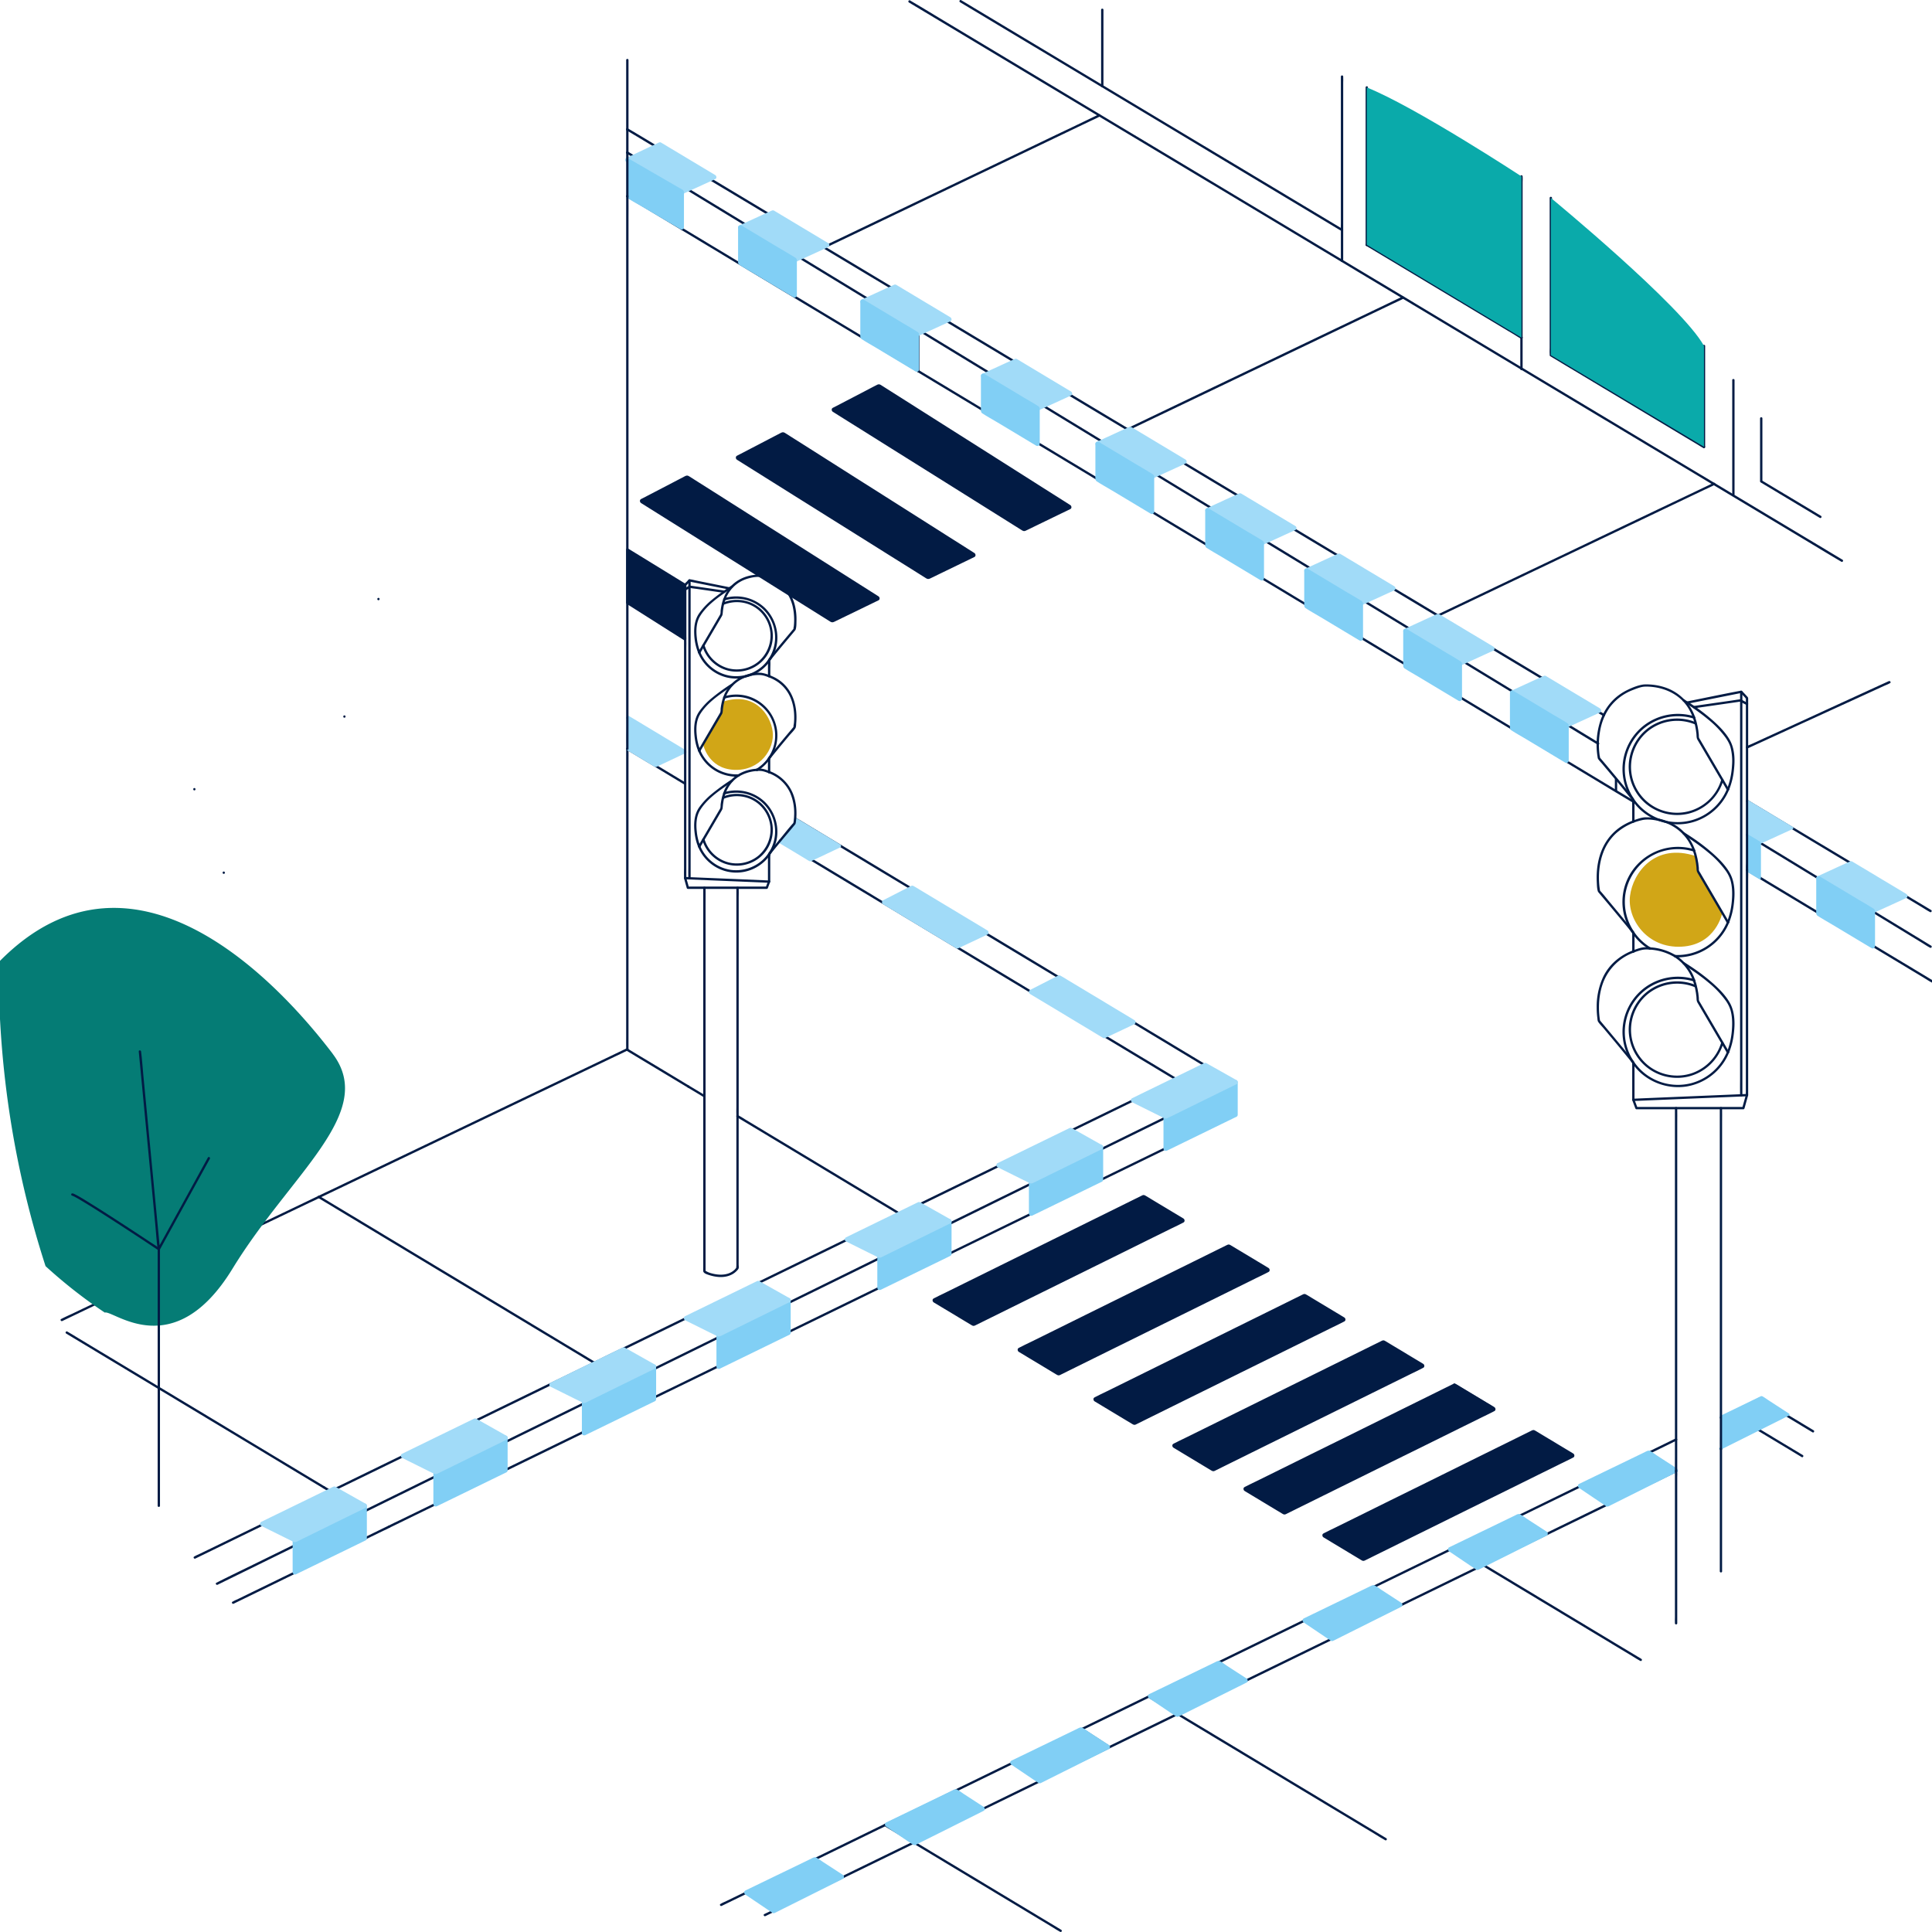 <svg xmlns="http://www.w3.org/2000/svg" xml:space="preserve" fill-rule="evenodd" stroke-linejoin="round" stroke-miterlimit="2" clip-rule="evenodd" viewBox="0 0 744 744">
  <path fill="#021b44" fill-rule="nonzero" d="m672.65 308.9 7.01 4.2 16.86 10.1 20.39 12.24L734.53 346l5.81 3.5c.91.54 1.81 1.16 2.76 1.65l.12.07c.5.3.94-.48.45-.78l-7.02-4.2-16.85-10.12-20.39-12.22-17.63-10.58-5.81-3.49c-.92-.54-1.82-1.16-2.76-1.65a2.89 2.89 0 0 1-.12-.07c-.5-.3-.94.47-.45.77Z"/>
  <path fill="#021b44" fill-rule="nonzero" d="M672.87 308.95c.58 0 .58-.9 0-.9-.57 0-.57.9 0 .9ZM241.35 50.22c3.36 2 6.71 4.02 10.07 6.04l27.41 16.44L319.36 97l49.44 29.66 53.99 32.38c18 10.78 36.32 21.78 54.49 32.68l50.95 30.56a84282.04 84282.04 0 0 0 73.98 44.37c4.87 2.92 9.71 5.88 14.6 8.75l.62.38c.5.3.94-.48.46-.78l-10.08-6.04-27.4-16.44-40.53-24.3-49.45-29.66-53.98-32.38-54.49-32.68-50.95-30.56-43.05-25.82-30.94-18.55c-4.86-2.92-9.7-5.88-14.6-8.75l-.62-.38c-.5-.3-.94.48-.45.77ZM350.01.95l9.62 5.77 26.17 15.7 38.7 23.2a218118.42 218118.42 0 0 1 98.74 59.23l52.02 31.2 48.65 29.18 41.1 24.65 29.54 17.72c4.65 2.79 9.27 5.62 13.94 8.36l.6.36c.5.3.94-.48.45-.78l-9.61-5.77-26.17-15.69-38.7-23.2a196317.91 196317.91 0 0 1-98.75-59.24l-52.02-31.2-48.65-29.18-41.1-24.65L365 8.89c-4.64-2.79-9.27-5.61-13.94-8.36l-.6-.36c-.49-.3-.93.48-.45.78ZM678 185.76l7.7 4.62 12.27 7.36 2.83 1.7c.5.29.94-.48.46-.78l-7.7-4.62-12.27-7.35-2.83-1.7c-.5-.3-.94.47-.45.77Zm-81-48.59 5.87 3.54c4.7 2.8 9.37 5.62 14.06 8.43 5.7 3.4 11.38 6.82 17.07 10.23l14.7 8.82 4.88 2.92c.76.45 1.5.97 2.29 1.37l.1.07c.5.3.94-.48.46-.78l-5.88-3.53-14.06-8.43-17.07-10.23-14.7-8.82-4.88-2.93c-.75-.45-1.5-.97-2.29-1.36a.94.94 0 0 1-.1-.07c-.5-.3-.94.48-.46.77Zm-70.9-42.51 5.96 3.57 14.23 8.53 17.19 10.31 14.86 8.92 4.91 2.94c.77.46 1.52 1 2.32 1.4.04.01.07.04.1.06.5.3.94-.48.45-.78l-5.95-3.57-14.22-8.53-17.2-10.31-14.86-8.92-4.91-2.94c-.76-.46-1.52-1-2.32-1.4l-.1-.06c-.5-.3-.94.48-.45.78Z"/>
  <path fill="#021b44" fill-rule="nonzero" d="M526.34 94.72c.57 0 .57-.9 0-.9-.58 0-.58.9 0 .9ZM369.68.84l3.95 2.37 10.67 6.4 15.85 9.5 19.24 11.54 21.19 12.71 21.26 12.76 19.93 11.96 16.75 10.04 12.11 7.26c1.9 1.14 3.79 2.3 5.7 3.42l.24.15c.5.3.94-.48.45-.78l-3.94-2.36-10.67-6.4-15.85-9.51-19.24-11.54-21.19-12.7-21.26-12.76-19.93-11.96-16.75-10.04-12.11-7.27c-1.9-1.13-3.79-2.3-5.7-3.41l-.24-.15c-.5-.3-.94.47-.46.77Zm302.86 321.04 7.05 4.29 16.91 10.3 20.4 12.43 17.62 10.74 5.86 3.57c.9.56 1.8 1.18 2.74 1.67l.11.07c.5.3.95-.47.46-.77l-7.05-4.3-16.92-10.3-20.39-12.43-17.62-10.74-5.86-3.57c-.9-.55-1.8-1.18-2.74-1.67l-.12-.07c-.5-.3-.94.47-.45.78ZM241.35 59.15l10.05 6.11 27.13 16.52 40.36 24.56 48.94 29.8 53.91 32.82c18.04 10.97 36.08 21.95 54.1 32.94l50.75 30.89 42.63 25.95 30.84 18.77c4.83 2.95 9.65 5.94 14.52 8.85l.63.38c.5.3.94-.47.45-.78l-10.04-6.11-27.14-16.52-40.35-24.56-48.94-29.8-53.92-32.82c-18.03-10.98-36.07-21.95-54.1-32.94l-50.75-30.9-42.63-25.95c-10.28-6.25-20.56-12.5-30.83-18.77-4.84-2.94-9.66-5.93-14.53-8.84l-.63-.38c-.5-.3-.94.47-.45.77ZM629.22 308.3l-10.36-6.23-28.17-16.96-41.66-25.08-50.85-30.6-55.7-33.53-56.22-33.84-52.43-31.56-44.43-26.74-31.84-19.17c-5.02-3.02-10.03-6.09-15.07-9.07l-.64-.39c-.5-.3-.95.48-.46.78l10.36 6.22 28.17 16.96 41.66 25.08 50.84 30.6 55.7 33.53 56.23 33.84 52.43 31.56 44.43 26.74c10.61 6.4 21.23 12.78 31.84 19.17 5.02 3.02 10.02 6.09 15.07 9.07l.64.39c.5.3.94-.48.46-.77Zm115.07 69.25-7.1-4.28c-5.7-3.42-11.39-6.84-17.07-10.27l-20.56-12.37-17.78-10.7-5.87-3.54c-.93-.55-1.83-1.18-2.8-1.68l-.11-.07c-.5-.3-.94.48-.45.77l7.1 4.29a51254.29 51254.29 0 0 1 37.62 22.64l17.78 10.7 5.88 3.54c.92.55 1.83 1.18 2.79 1.68l.12.07c.49.3.94-.48.45-.78Zm-480.21-88.18-7.5-4.52-11.9-7.16-2.75-1.66c-.5-.3-.94.48-.45.78a20763.66 20763.66 0 0 1 19.4 11.68l2.75 1.65c.5.3.94-.47.45-.77Zm211.69 127.42-4.52-2.72-12.3-7.4-18.2-10.96-22.2-13.37-24.32-14.64-24.55-14.78-22.9-13.78-19.4-11.68-13.9-8.37c-2.2-1.32-4.38-2.67-6.59-3.96l-.28-.17c-.5-.3-.94.48-.45.78l4.52 2.72 12.3 7.4 18.2 10.96c7.4 4.45 14.8 8.9 22.2 13.37l24.32 14.64 24.55 14.77 22.9 13.79 19.4 11.68 13.9 8.37c2.2 1.32 4.38 2.67 6.59 3.96l.28.16c.49.3.94-.47.45-.77ZM698.42 550.8l-18.17-10.94-2.58-1.55c-.5-.3-.94.48-.45.77l18.17 10.95 2.58 1.55c.5.3.94-.48.45-.77ZM145.74 231.13c.58 0 .58-.89 0-.89s-.58.9 0 .9Zm118.34 70.27-7.51-4.52-12-7.23-2.78-1.66c-.5-.3-.94.47-.45.77l7.52 4.53c4 2.4 8 4.8 12 7.22l2.77 1.67c.5.3.94-.48.45-.78Zm211.63 127.4-4.68-2.82-12.73-7.67-18.84-11.34-22.98-13.83-25.18-15.16-25.42-15.3-23.7-14.27-20.08-12.1-14.4-8.66c-2.27-1.37-4.53-2.76-6.82-4.1l-.29-.17c-.5-.3-.94.47-.45.77l4.68 2.82 12.74 7.66c6.28 3.79 12.55 7.57 18.83 11.34l22.98 13.84 25.18 15.16 25.42 15.3 43.79 26.36 14.4 8.66c2.27 1.37 4.52 2.76 6.81 4.1l.3.18c.49.3.93-.48.45-.78Zm218.54 131.53c-4.84-2.9-9.68-5.82-14.52-8.74l-2.06-1.24c-.5-.3-.94.47-.45.77l14.52 8.74 2.06 1.25c.5.3.94-.48.45-.78ZM132.63 276.38c.58 0 .58-.89 0-.89-.57 0-.57.9 0 .9Zm442.53 265.41-13-7.83-1.88-1.13c-.5-.3-.94.48-.45.78 4.34 2.6 8.67 5.22 13.01 7.83l1.87 1.12c.5.3.94-.47.45-.77Zm30.46 18.33c-4.34-2.6-8.68-5.22-13.01-7.83l-1.88-1.13c-.49-.3-.94.48-.45.78 4.34 2.6 8.68 5.22 13.01 7.83l1.87 1.12c.5.3.94-.47.46-.77ZM86.17 336.52c.58 0 .58-.9 0-.9s-.58.9 0 .9Zm439.07 263.32c-4.34-2.61-8.67-5.23-13.01-7.83l-1.87-1.13c-.5-.3-.94.48-.45.78l13 7.82 1.88 1.13c.5.3.94-.48.45-.77ZM74.85 304.37c.58 0 .58-.9 0-.9-.57 0-.57.9 0 .9Zm190.42 113.65-7.95-4.8c-4.23-2.53-8.45-5.08-12.68-7.62l-2.93-1.77c-.49-.3-.94.48-.45.78l7.95 4.79 12.69 7.63 2.92 1.76c.5.3.94-.48.45-.77Z"/>
  <path fill="#021b44" fill-rule="nonzero" d="m271.5 421.76-5.45-3.27-.78-.47c-.5-.3-.94.47-.45.77 1.81 1.09 3.62 2.19 5.44 3.27l.78.48c.5.3.94-.48.45-.78Zm75.3 45.34-6.25-3.77-14.93-8.98-18.05-10.87-20.77-12.5c-.8-.5-1.6-1.04-2.44-1.47l-.11-.07c-.5-.3-.95.48-.46.78l6.25 3.76 14.93 8.98 18.05 10.87 20.77 12.5c.8.49 1.6 1.04 2.44 1.47l.12.07c.49.3.94-.48.45-.78Zm285.29 171.72-7.15-4.3-17.16-10.33-20.76-12.5-17.94-10.8-5.88-3.54c-.94-.56-1.86-1.2-2.83-1.7l-.12-.06c-.5-.3-.94.47-.45.77l7.15 4.3c5.72 3.44 11.44 6.9 17.16 10.33l20.76 12.5 17.94 10.8 5.88 3.54c.94.56 1.85 1.2 2.83 1.7l.11.06c.5.3.95-.47.46-.77ZM229.11 524.44l-2.84-1.72-7.74-4.65-25.34-15.26-15.22-9.17-15.43-9.28-14.38-8.66-12.1-7.29-8.75-5.26c-1.38-.83-2.74-1.69-4.13-2.49l-.18-.1c-.5-.3-.94.47-.45.77l2.84 1.71 7.74 4.66 11.39 6.86 13.95 8.4 15.22 9.16 15.43 9.29 14.38 8.66 12.1 7.28 8.75 5.27c1.38.82 2.73 1.69 4.13 2.49l.18.1c.5.3.94-.47.45-.77Zm304.75 183.44c-.82-.5-1.63-.99-2.45-1.47l-6.62-3.99-9.83-5.91-12-7.23-13.09-7.87-13.27-8-12.37-7.44c-3.47-2.1-6.94-4.18-10.41-6.26l-7.53-4.54c-1.18-.7-2.34-1.49-3.56-2.14l-.15-.09c-.5-.3-.94.48-.45.78l2.44 1.47 6.62 3.98 9.83 5.92 12 7.22 13.09 7.88 13.27 7.99 12.37 7.44 10.42 6.27 7.52 4.53c1.18.71 2.35 1.5 3.56 2.14l.16.1c.5.29.94-.49.45-.78ZM127.54 573.93l-2.73-1.64-7.4-4.45-10.92-6.57-13.32-8.02-14.65-8.83c-4.91-2.95-9.83-5.9-14.73-8.86l-13.74-8.27-11.62-6.99-8.38-5.05c-1.32-.79-2.62-1.62-3.96-2.38l-.17-.1c-.5-.3-.94.48-.45.77l2.73 1.65 18.32 11.02 13.32 8.02 14.65 8.82 14.73 8.86 13.74 8.27 11.61 7 8.39 5.04c1.32.8 2.62 1.62 3.96 2.38.06.04.1.08.17.1.5.3.94-.47.45-.77Zm281.15 169.23-6.74-4.06c-5.39-3.24-10.79-6.48-16.18-9.74-6.5-3.9-13-7.82-19.5-11.74l-16.92-10.18-5.55-3.34c-.88-.53-1.75-1.14-2.66-1.6l-.11-.08c-.5-.3-.94.48-.46.78l6.74 4.05 16.18 9.74 19.5 11.74 16.92 10.18 5.56 3.35c.87.53 1.74 1.13 2.65 1.6l.12.07c.5.3.94-.47.45-.77Zm107.67-654.6v11.9c0 .58.9.58.9 0v-11.9c0-.58-.9-.58-.9 0Z"/>
  <path fill="#021b44" fill-rule="nonzero" d="M516.36 29.47v56.68c0 .75-.07 1.54 0 2.3v.1c0 .58.9.58.9 0V31.89c0-.76.06-1.55 0-2.31v-.1c0-.58-.9-.58-.9 0ZM424.03 3.76v29.43c0 .57.9.57.9 0V3.76c0-.58-.9-.58-.9 0ZM585.46 130v12.14c0 .58.89.58.89 0V130c0-.58-.9-.58-.9 0Z"/>
  <path fill="#021b44" fill-rule="nonzero" d="M585.46 67.92v59.56c0 .8-.07 1.62 0 2.41v.11c0 .58.89.58.89 0V70.45c0-.8.07-1.63 0-2.42v-.1c0-.59-.9-.59-.9 0Zm-59.57-34.25v60.6c0 .58.9.58.9 0V36.18c0-.79.06-1.61 0-2.4v-.11c0-.58-.9-.58-.9 0Zm70.88 42.55v57.63c0 .78-.06 1.6 0 2.37v.1c0 .58.9.58.9 0V78.7c0-.78.06-1.59 0-2.37v-.1c0-.58-.9-.58-.9 0Zm70.3 70.16v43.98c0 .58.89.58.89 0v-43.98c0-.57-.9-.57-.9 0Zm-11.32-13.16v38.83c0 .57.89.57.89 0v-38.83c0-.58-.9-.58-.9 0Zm22.04 27.89v23.9c0 .57.9.57.9 0v-23.9c0-.57-.9-.57-.9 0Zm49.58 101.19-5.48 2.5c-4.36 2.01-8.73 4-13.09 6l-15.8 7.26-13.68 6.26-4.53 2.08c-.7.32-1.48.59-2.13.98l-.1.05c-.53.24-.08 1 .45.78l5.48-2.52 13.08-6 15.81-7.24 13.68-6.26 4.53-2.08c.7-.32 1.48-.58 2.14-.98l.1-.05c.52-.24.07-1-.46-.77Zm-14.77 69.85c-3.65 1.66-7.28 3.33-10.92 5l-1.6.72c-.13.07-.21.24-.21.39v13.59c0 .57.9.57.9 0v-13.59l-.23.39 10.91-5 1.6-.73c.52-.24.07-1-.46-.77Zm20.84 12.5-10.91 5-1.6.73c-.13.06-.21.23-.21.38v13.59c0 .58.9.58.9 0v-13.59l-.23.39 10.91-5 1.6-.73c.52-.24.07-1-.46-.77Zm-73.56-158.7-3.14 1.5-8.55 4.08a23654.2 23654.2 0 0 0-44.9 21.42l-17.05 8.12-15.84 7.56-13.44 6.41-9.66 4.6c-1.51.74-3.08 1.41-4.57 2.19l-.2.1c-.14.06-.22.23-.22.38v14.72c0 .58.9.58.9 0V242.3l-.23.39 3.14-1.5 8.55-4.08 12.65-6.03 15.36-7.33 16.9-8.06 17.04-8.13 15.84-7.55 13.44-6.42 9.66-4.6c1.52-.73 3.08-1.41 4.58-2.18l.2-.1c.51-.25.06-1.02-.46-.77ZM540.1 114.19c-1.02.5-2.06.98-3.09 1.48l-8.44 4.04-12.47 5.97-15.22 7.28-16.67 7.99-16.83 8.05-38.5 18.44c-1.52.72-3.05 1.4-4.54 2.16l-.2.1c-.13.07-.21.24-.21.39v15.32c0 .58.89.58.89 0V170.1l-.22.38 3.1-1.48 8.43-4.04 12.48-5.97 15.21-7.28 16.68-7.99 16.83-8.05 15.7-7.52 13.26-6.35 9.55-4.57c1.5-.72 3.04-1.4 4.52-2.16l.2-.1c.52-.25.07-1.02-.45-.77ZM423.16 44.05l-2.83 1.36-7.7 3.7c-3.8 1.8-7.58 3.61-11.35 5.42l-13.9 6.66-15.22 7.29-15.37 7.35-14.28 6.84-12.11 5.8-8.71 4.17c-1.37.66-2.78 1.27-4.12 1.98l-.18.08c-.51.25-.06 1.02.46.78l2.83-1.36L339.73 85l13.9-6.66 30.6-14.65 14.27-6.83 12.11-5.8c2.9-1.4 5.81-2.78 8.71-4.17 1.37-.66 2.78-1.27 4.12-1.98l.18-.08c.51-.25.06-1.02-.46-.78Zm149.98 204.39-10.45 4.78-1.5.7c-.14.06-.22.23-.22.38v13.59c0 .58.9.58.9 0V254.3l-.23.39 10.46-4.79 1.5-.69c.5-.23.07-1-.46-.77ZM535 225.56l-11.23 5.15c-.14.06-.22.23-.22.38v13.59c0 .58.9.58.9 0v-13.59l-.23.4 11.23-5.15c.52-.24.07-1.01-.45-.78Zm-18.69-11.21-11 5.05c-.15.06-.23.23-.23.38v13.59c0 .58.9.58.9 0v-13.59l-.23.39 11.01-5.04c.53-.24.07-1.01-.45-.78ZM495.72 202l-10.67 4.9c-.14.06-.22.23-.22.38v13.58c0 .58.9.58.9 0v-13.58l-.23.39 10.67-4.9c.52-.23.07-1-.45-.77ZM477 190.71c-3.46 1.63-6.94 3.25-10.42 4.87a.47.47 0 0 0-.22.39v14.88c0 .57.9.57.9 0v-14.88l-.22.38 10.42-4.87c.52-.24.07-1-.45-.77Zm-114.27-68.47-9.33 4.28c-.13.06-.22.24-.22.38v16.03c0 .58.9.58.9 0V126.9l-.22.4 9.32-4.28c.53-.24.08-1.01-.45-.78Zm-91.8-55.06-8.66 3.96c-.14.07-.22.24-.22.39v16.53c0 .58.89.58.89 0V71.53l-.22.39 8.66-3.97c.52-.24.07-1-.45-.77Zm323.38 193.96-10.6 4.85c-.52.24-1.02.48-1.54.7-.13.07-.22.25-.22.4v13.58c0 .58.9.58.9 0v-13.59l-.22.4 10.6-4.87 1.54-.7c.5-.23.07-1-.46-.77Zm19.11 11.73-10.65 4.85-1.53.7c-.14.07-.22.24-.22.4v13.17c0 .58.89.58.89 0V278.8l-.22.39 10.64-4.85 1.54-.7c.52-.24.07-1.01-.45-.78Zm8.45 27.23v4.38c0 .58.89.58.89 0v-4.37c0-.58-.9-.58-.9 0ZM122.54 460.56l-2.64 1.27-7.21 3.45-10.66 5.1-13 6.22-14.24 6.82-14.38 6.87-13.34 6.4c-3.78 1.8-7.56 3.6-11.33 5.42l-8.16 3.9c-1.29.6-2.6 1.18-3.87 1.85l-.16.07c-.52.25-.07 1.02.45.78l2.65-1.27 7.2-3.45 23.66-11.32 14.25-6.82 14.37-6.87 13.34-6.4c3.78-1.8 7.56-3.6 11.34-5.42l8.15-3.9c1.29-.6 2.61-1.18 3.87-1.85l.17-.08c.51-.25.06-1.01-.46-.77Z"/>
  <path fill="#021b44" fill-rule="nonzero" d="m241.35 403.7-3.17 1.52-21.47 10.28-15.54 7.43-34.31 16.43-16.14 7.72-13.58 6.5-9.77 4.68c-1.53.73-3.1 1.43-4.62 2.21l-.2.1c-.51.25-.06 1.01.46.77l3.17-1.52 8.64-4.13 12.83-6.14 15.54-7.44 34.31-16.43 16.14-7.72 13.58-6.5 9.76-4.67c1.54-.74 3.11-1.43 4.63-2.22l.2-.1c.51-.24.06-1.01-.46-.77Z"/>
  <path fill="#021b44" fill-rule="nonzero" d="M241.13 288.37v111c0 1.5-.03 3.01 0 4.52v.2c0 .57.9.57.9 0v-111c0-1.5.03-3.01 0-4.52v-.2c0-.57-.9-.57-.9 0ZM124.7 573.2c.58 0 .58-.9 0-.9-.57 0-.57.9 0 .9Zm2.4.73-5.2 2.53-12.48 6.08-15.1 7.36-13.08 6.37-4.33 2.1c-.66.33-1.42.6-2.05 1l-.08.05c-.52.25-.07 1.02.45.77l5.2-2.53 12.47-6.08 15.1-7.35 13.08-6.38 4.33-2.1c.66-.33 1.42-.6 2.05-1l.09-.04c.51-.25.06-1.03-.46-.78Z"/>
  <path fill="#021b44" fill-rule="nonzero" d="m228.66 524.44-2.7 1.31-7.42 3.61-10.91 5.32-13.37 6.51-14.58 7.1-14.72 7.18-13.79 6.71-11.6 5.65-8.34 4.07c-1.32.64-2.68 1.24-3.97 1.94l-.17.08c-.52.25-.07 1.02.45.77l2.7-1.31 7.41-3.61 10.92-5.32 13.37-6.51 14.58-7.1 14.72-7.18 13.79-6.71 11.6-5.65 8.34-4.07c1.32-.64 2.67-1.24 3.97-1.94l.17-.08c.52-.25.07-1.02-.45-.77Z"/>
  <path fill="#021b44" fill-rule="nonzero" d="m463.9 409.8-6.29 3.07-17.12 8.35-25.33 12.34-30.9 15.06-33.85 16.49-34.16 16.65-31.85 15.52-26.83 13.07-19.35 9.43c-3.05 1.48-6.13 2.92-9.15 4.46l-.4.2c-.52.25-.07 1.02.45.77l6.3-3.06 17.12-8.35 25.33-12.34 30.9-15.06 33.85-16.5 34.16-16.64 31.84-15.52 26.83-13.07 19.36-9.44c3.05-1.48 6.13-2.92 9.15-4.45l.4-.2c.51-.25.06-1.03-.46-.77ZM340.57 702.43l-6.26 3.05-15.1 7.36-18.2 8.87-15.8 7.7-5.18 2.52c-.8.4-1.7.73-2.46 1.2l-.1.05c-.53.25-.07 1.02.44.77l6.26-3.04 15.1-7.36 18.2-8.87 15.8-7.7 5.18-2.53c.8-.39 1.7-.72 2.46-1.2l.11-.05c.52-.25.07-1.02-.45-.77Z"/>
  <path fill="#021b44" fill-rule="nonzero" d="m645.23 553.96-8.15 3.97-22.18 10.8-32.8 16-40.03 19.5-43.83 21.36L454 647.15l-41.25 20.1-34.74 16.93-25.07 12.22c-3.95 1.92-7.93 3.8-11.85 5.77-.17.1-.34.17-.52.25-.52.25-.06 1.03.46.78l8.14-3.97 22.18-10.81 32.8-15.98 40.03-19.51 43.84-21.36L532.26 610l41.24-20.1 34.75-16.93 25.06-12.22c3.95-1.92 7.93-3.8 11.85-5.77.17-.1.35-.17.52-.25.52-.25.07-1.03-.45-.78Zm20.98-10.22-3.24 1.58-.47.23c-.21.1-.27.42-.16.61.13.22.4.27.61.16l3.25-1.58.47-.23c.21-.1.27-.41.16-.6-.14-.23-.4-.28-.62-.17Z"/>
  <path fill="#021b44" fill-rule="nonzero" d="m677.15 538.4-9.57 4.67-1.37.66c-.52.25-.07 1.03.45.78l9.57-4.66 1.38-.67c.52-.25.06-1.02-.46-.77ZM294.76 737.88l9.39-4.57 25.55-12.45 37.78-18.41 46.1-22.47 50.49-24.6 50.96-24.85 47.5-23.15 40.03-19.5 28.87-14.07c4.55-2.22 9.13-4.38 13.65-6.65l.6-.3c.51-.25.06-1.02-.46-.77l-9.39 4.57-25.55 12.45-37.78 18.42L526.4 624l-50.49 24.6-50.96 24.84-47.5 23.16-40.03 19.5c-9.62 4.7-19.24 9.38-28.87 14.07-4.55 2.21-9.13 4.37-13.65 6.65l-.6.29c-.51.25-.06 1.02.46.77ZM149.65 587.5l-5.98 2.92-14.34 6.99-17.43 8.49-14.95 7.28-4.96 2.43c-.77.37-1.63.7-2.36 1.15l-.1.04c-.52.25-.06 1.03.45.78l5.98-2.91 14.34-7 17.42-8.48 14.96-7.3 4.96-2.41c.77-.38 1.63-.7 2.36-1.15l.1-.05c.52-.25.06-1.02-.45-.77Z"/>
  <path fill="#021b44" fill-rule="nonzero" d="m250.2 538.5-2.68 1.32-7.32 3.56-10.82 5.27-13.2 6.43-14.45 7.04-14.6 7.12c-4.54 2.2-9.07 4.42-13.6 6.63l-11.51 5.61-8.28 4.03c-1.3.64-2.64 1.23-3.92 1.91l-.17.08c-.52.25-.07 1.03.45.78l2.69-1.31 7.31-3.57c3.6-1.75 7.21-3.5 10.82-5.27l13.2-6.43 14.46-7.04 14.59-7.11 13.61-6.64 11.5-5.6 8.28-4.04c1.3-.63 2.64-1.22 3.92-1.9l.18-.09c.51-.25.06-1.02-.46-.77Z"/>
  <path fill="#021b44" fill-rule="nonzero" d="m475.22 428.86-6.02 2.93-16.38 7.99-24.23 11.8-29.56 14.4-32.37 15.78-32.68 15.92-30.46 14.85-25.67 12.5-18.5 9.02c-2.92 1.42-5.87 2.79-8.76 4.26-.12.07-.26.13-.38.18-.52.25-.07 1.03.45.78 2-.98 4.02-1.95 6.02-2.94l16.39-7.98 24.22-11.8c9.85-4.8 19.7-9.61 29.56-14.4l32.37-15.79 32.68-15.92 30.47-14.84 25.66-12.5 18.51-9.02c2.91-1.42 5.86-2.8 8.75-4.26l.38-.19c.52-.25.07-1.02-.45-.77Z"/>
  <path fill="#021b44" fill-rule="nonzero" d="M475 417.34v11.9c0 .58.9.58.9 0v-11.9c0-.58-.9-.58-.9 0Z"/>
  <path fill="#021b44" fill-rule="nonzero" d="m83.8 610.27 10.5-5.16 28.6-14.05 42.13-20.7c17.13-8.43 34.26-16.84 51.4-25.26l56.27-27.65 56.98-28 53.13-26.1 44.74-21.99 32.19-15.81c5.09-2.5 10.2-4.94 15.27-7.5l.66-.33c.51-.26.06-1.03-.46-.78l-10.5 5.17-28.6 14.05-42.13 20.7-51.4 25.25-56.27 27.66-56.99 28-53.12 26.1-44.75 21.99-32.18 15.8c-5.09 2.51-10.21 4.95-15.27 7.51l-.66.33c-.52.25-.06 1.02.45.77Zm549.67-49.81 9.26 6.1 1.33.88c.48.31.93-.46.45-.78l-9.25-6.1-1.33-.88c-.48-.31-.93.46-.46.78Zm-22.63 11.31 9.04 5.87 1.28.83c.48.32.93-.46.45-.77l-9.03-5.87-1.29-.83c-.48-.32-.93.45-.45.77Zm-26.81 13.1 8.52 5.86 1.22.84c.47.33.92-.44.45-.77l-8.51-5.87-1.22-.84c-.48-.32-.93.45-.46.78Zm-79.82 38.7c3.02 1.96 6.03 3.9 9.04 5.87l1.29.83c.48.32.92-.46.45-.77l-9.04-5.87-1.29-.84c-.48-.31-.92.46-.45.78Zm-87.56 42.86 9.03 5.87 1.3.84c.47.31.92-.46.44-.78-3.01-1.96-6.03-3.9-9.03-5.87l-1.29-.83c-.48-.32-.93.46-.45.77Zm-25.02 11.91 9.04 5.87 1.28.83c.48.32.93-.45.46-.77l-9.04-5.87-1.29-.83c-.48-.32-.93.45-.45.77Zm-24.43 11.91 9.04 5.87 1.29.83c.48.32.93-.46.45-.77l-9.04-5.87-1.28-.84c-.48-.31-.93.46-.45.78Zm-53.6 26.19 9.03 5.87 1.29.84c.48.31.93-.46.45-.78-3.01-1.95-6.03-3.9-9.04-5.87l-1.28-.83c-.49-.32-.93.46-.46.77Zm-26.22 13.1 9.04 5.87 1.29.84c.48.31.93-.46.45-.78-3.01-1.96-6.03-3.9-9.04-5.87l-1.28-.83c-.49-.32-.93.46-.46.77Zm153.09-268.56-8.04 3.97-19.15 9.47-23.23 11.48-20.07 9.92-6.6 3.26c-1.04.51-2.14.97-3.14 1.55a19 19 0 0 0-.15.08c-.51.25-.06 1.02.46.77l8.03-3.97 19.16-9.47 23.22-11.48 20.08-9.92 6.6-3.26c1.04-.5 2.14-.97 3.14-1.55a19 19 0 0 0 .14-.07c.52-.26.07-1.03-.45-.78Zm149.81 90.2-8.03 3.97-19.16 9.47-23.23 11.48-20.07 9.92-6.6 3.26c-1.04.51-2.14.97-3.14 1.55l-.14.08c-.52.25-.07 1.02.45.77l8.03-3.97 19.16-9.47 23.23-11.48 20.07-9.92 6.6-3.26c1.04-.51 2.14-.97 3.14-1.55l.14-.07c.52-.26.07-1.03-.45-.78Zm14.89 8.93-8.03 3.97-19.16 9.47-23.22 11.48-20.08 9.92-6.6 3.26c-1.04.51-2.14.97-3.14 1.55l-.14.08c-.52.25-.07 1.02.45.77l8.04-3.97 19.15-9.47 23.23-11.48 20.07-9.92 6.6-3.26c1.04-.51 2.14-.97 3.14-1.55a19 19 0 0 0 .15-.07c.51-.26.06-1.03-.46-.78Z"/>
  <path fill="#0aaaaa" fill-rule="nonzero" d="M597.22 76.22s50.6 41.68 58.97 56.99v38.83l-58.97-35.26V76.22Zm-70.88-42.55v60.6L585.9 130V67.92s-40.84-26.76-59.56-34.25Z"/>
  <path fill="#021b44" fill-rule="nonzero" d="m510.13 591.27 80.38-39.72 14.88 8.96-80.38 39.71-14.88-8.95Z"/>
  <path fill="#021b44" fill-rule="nonzero" d="m510.59 592.04 8.03-3.97 19.16-9.47L561 567.13l20.08-9.92 6.6-3.27c1.03-.5 2.16-.94 3.14-1.55l.14-.07h-.9l13.04 7.85 1.84 1.1v-1.54l-8.04 3.97-19.16 9.47-23.22 11.48-20.08 9.92-6.6 3.26c-1.03.51-2.16.95-3.14 1.55l-.14.07h.9c-4.34-2.6-8.7-5.22-13.03-7.84l-1.84-1.11c-1-.6-1.9.95-.9 1.54l9.76 5.88 4.74 2.85c.43.26.75.44 1.29.22l.29-.14 14.1-6.97 12.35-6.1 13.9-6.88 13.8-6.8 12.2-6.04 9.12-4.5c1.46-.73 2.97-1.41 4.41-2.18l.2-.1c.62-.3.54-1.21 0-1.54l-9.77-5.88-4.74-2.85c-.43-.26-.75-.44-1.28-.22l-.3.14-4.74 2.35-9.36 4.62-12.34 6.1-13.9 6.88-13.8 6.8-12.2 6.04-9.12 4.5c-1.47.73-2.97 1.41-4.42 2.18l-.2.1c-1.02.51-.12 2.05.9 1.54Zm-30.84-18.64 80.38-39.71 14.89 8.95-80.39 39.72-14.88-8.95Z"/>
  <path fill="#021b44" fill-rule="nonzero" d="m480.2 574.18 8.04-3.97 19.16-9.47 23.23-11.47 20.07-9.92 6.6-3.27c1.03-.5 2.16-.94 3.14-1.55l.14-.07h-.9l13.04 7.84 1.84 1.11v-1.54l-8.04 3.97-19.16 9.47-23.22 11.48-20.08 9.91-6.6 3.27c-1.03.51-2.16.94-3.14 1.55l-.14.07h.9c-4.34-2.61-8.7-5.22-13.03-7.84l-1.84-1.11c-1-.6-1.9.95-.9 1.54l9.76 5.88 4.74 2.85c.43.26.75.44 1.29.22l.29-.14 4.74-2.35 9.36-4.63 12.35-6.1 13.9-6.87 13.8-6.8 12.2-6.04 9.12-4.5c1.46-.73 2.97-1.41 4.41-2.19l.2-.1c.62-.3.54-1.2 0-1.53L565.7 536l-4.74-2.85c-.43-.26-.75-.44-1.28-.22l-.3.14-14.1 6.97-12.34 6.1-13.9 6.88-13.8 6.8-12.2 6.04-9.12 4.5c-1.47.73-2.98 1.41-4.42 2.18l-.2.1c-1.02.51-.12 2.05.9 1.54Zm-27.85-17.44 80.38-39.72 14.88 8.95-80.38 39.72-14.88-8.95Z"/>
  <path fill="#021b44" fill-rule="nonzero" d="m452.8 557.51 8.04-3.97 19.16-9.47 23.22-11.48 20.08-9.91 6.6-3.27c1.03-.5 2.16-.94 3.14-1.55l.14-.07h-.9l13.03 7.85 1.85 1.1v-1.54l-8.04 3.97-19.16 9.47-23.22 11.48-20.08 9.91-6.6 3.27c-1.03.51-2.16.94-3.14 1.55l-.14.07h.9c-4.34-2.61-8.7-5.22-13.03-7.84l-1.84-1.11c-1-.6-1.9.94-.9 1.54l9.76 5.88 4.74 2.85c.43.25.75.44 1.29.22l.29-.14 4.74-2.35 9.36-4.63 12.35-6.1 13.9-6.87 13.79-6.81 12.2-6.03 9.12-4.5c1.47-.73 2.98-1.41 4.42-2.19l.2-.1c.62-.3.54-1.2 0-1.53l-9.77-5.88-4.74-2.85c-.43-.26-.75-.44-1.28-.22l-.3.14-14.1 6.97-12.34 6.1-13.9 6.87-13.8 6.82c-4.07 2-8.13 4.02-12.2 6.03l-9.12 4.5c-1.47.73-2.98 1.41-4.42 2.18l-.2.1c-1.02.51-.12 2.05.9 1.54Zm-30.83-18.63 80.38-39.72 14.88 8.95-80.38 39.72-14.88-8.95Z"/>
  <path fill="#021b44" fill-rule="nonzero" d="m422.43 539.65 8.03-3.97 19.16-9.47 23.22-11.48 20.08-9.92 6.6-3.26c1.03-.51 2.16-.95 3.14-1.55l.14-.07h-.9c4.34 2.61 8.7 5.22 13.03 7.84l1.85 1.11v-1.54l-8.04 3.97-19.16 9.47-23.22 11.48-20.08 9.91-6.6 3.27c-1.03.5-2.16.94-3.14 1.55l-.14.07h.9c-4.34-2.61-8.7-5.22-13.03-7.84l-1.85-1.11c-.98-.6-1.88.94-.9 1.54l9.77 5.88 4.74 2.85c.43.25.75.44 1.29.22l.29-.14 4.74-2.35 9.36-4.63 12.35-6.1 13.9-6.87 13.8-6.81 12.2-6.03 9.12-4.5c1.46-.73 2.97-1.41 4.41-2.19l.2-.1c.62-.3.54-1.2 0-1.53l-9.77-5.88-4.74-2.85c-.43-.26-.75-.44-1.29-.22l-.29.14-14.1 6.97-12.35 6.1-13.9 6.87-13.79 6.82c-4.07 2-8.14 4.01-12.2 6.03l-9.12 4.5c-1.47.73-2.98 1.4-4.42 2.18l-.2.1c-1.03.51-.12 2.05.9 1.54Zm-29.65-19.83 80.39-39.71 14.87 8.95-80.38 39.72-14.88-8.96Z"/>
  <path fill="#021b44" fill-rule="nonzero" d="m393.24 520.6 8.03-3.97 19.16-9.47 23.23-11.48 20.07-9.92 6.6-3.26c1.03-.51 2.16-.95 3.14-1.55l.14-.07h-.9c4.35 2.6 8.7 5.22 13.04 7.84l1.84 1.1v-1.53l-8.04 3.97c-6.38 3.15-12.77 6.3-19.16 9.47l-23.22 11.47-20.08 9.92-6.6 3.26c-1.03.52-2.16.95-3.13 1.56l-.15.07h.9l-13.03-7.85-1.84-1.1c-1-.6-1.9.94-.9 1.54l9.76 5.87 4.74 2.86c.43.25.75.44 1.29.22l.3-.15 4.73-2.34 9.36-4.63 12.35-6.1 27.7-13.68 12.2-6.03 9.12-4.51c1.46-.73 2.97-1.4 4.41-2.18l.2-.1c.62-.3.54-1.2 0-1.54l-9.76-5.87-4.75-2.85c-.43-.26-.75-.45-1.28-.22l-.3.14-54.14 26.75-12.2 6.04-9.12 4.5c-1.47.73-2.97 1.4-4.42 2.18l-.2.1c-1.02.5-.12 2.04.9 1.54Zm-33.22-19.83 80.38-39.71 14.88 8.95-80.38 39.72-14.88-8.96Z"/>
  <path fill="#021b44" fill-rule="nonzero" d="m360.48 501.55 8.03-3.98 19.16-9.46 23.22-11.48 20.08-9.92 6.6-3.26c1.03-.51 2.16-.95 3.14-1.56l.14-.07h-.9l13.03 7.85 1.84 1.1v-1.53l-8.03 3.97-19.16 9.46-23.22 11.48-20.08 9.92-6.6 3.26c-1.03.52-2.16.95-3.14 1.56l-.14.07h.9l-13.03-7.85-1.85-1.1c-.98-.6-1.88.94-.9 1.54l9.77 5.87 4.74 2.85c.43.26.75.44 1.29.22l.29-.14 4.74-2.34 9.36-4.63 12.35-6.1 27.69-13.68 12.2-6.04 9.12-4.5c1.47-.73 2.98-1.4 4.42-2.18l.2-.1c.61-.3.54-1.21 0-1.54l-9.77-5.87-4.74-2.86c-.43-.25-.75-.44-1.29-.22l-.29.15-54.14 26.75-12.2 6.03c-3.04 1.5-6.09 3-9.12 4.51-1.47.73-2.98 1.4-4.42 2.18l-.2.1c-1.03.5-.12 2.04.9 1.54Zm-39.3-343.74 17.26-8.98 73.27 46.43-17.34 8.42-73.2-45.87Z"/>
  <path fill="#021b44" fill-rule="nonzero" d="m321.63 158.58 15.1-7.87 2.16-1.12h-.9l7.32 4.64a103001 103001 0 0 1 56.95 36.1l6.04 3.83c.93.59 1.85 1.32 2.84 1.8l.13.08v-1.54l-15.18 7.36-2.16 1.05h.9l-7.28-4.56-17.48-10.95-21.14-13.25-18.29-11.46c-2.95-1.85-5.86-3.84-8.88-5.57l-.13-.08c-.98-.61-1.88.94-.9 1.54l2.9 1.83 7.72 4.83 11 6.9 25.74 16.12 11.77 7.38 9 5.64 4.71 2.95c.5.31.9.39 1.48.11 1.43-.67 2.84-1.38 4.27-2.07 4.01-1.94 8.03-3.9 12.04-5.83l.8-.4c.64-.3.53-1.2 0-1.54l-2.91-1.85-7.74-4.9-11.03-7-12.8-8.12-13-8.23-11.78-7.47-13.66-8.66c-.5-.31-.92-.36-1.48-.08-1.45.73-2.89 1.5-4.33 2.25l-11.9 6.2-.79.4c-1.02.53-.12 2.07.9 1.54h-.02Zm-37.38 17.69 17.26-8.99 73.27 46.44-17.34 8.41-73.2-45.86Z"/>
  <path fill="#021b44" fill-rule="nonzero" d="m284.7 177.03 15.1-7.86 2.16-1.12h-.9l7.32 4.64 17.44 11.05 21.22 13.45 24.32 15.42c.93.6 1.86 1.32 2.85 1.8l.13.09v-1.55l-15.19 7.37-2.15 1.05h.9c-2.43-1.52-4.85-3.05-7.28-4.56l-17.48-10.95-21.15-13.26-18.28-11.45c-2.95-1.85-5.86-3.85-8.89-5.57l-.12-.08c-.98-.62-1.88.93-.9 1.54.98.6 1.94 1.22 2.9 1.82l7.72 4.84 11 6.9 12.77 8 12.97 8.12 11.77 7.38 9 5.63 4.7 2.96c.5.3.9.38 1.49.11 1.43-.68 2.84-1.38 4.27-2.07l12.04-5.84.8-.39c.64-.3.53-1.2 0-1.54l-2.91-1.85-7.74-4.9-11.03-7-12.81-8.12-13-8.23-11.77-7.48-13.66-8.65c-.5-.32-.93-.37-1.49-.09l-4.32 2.25-11.9 6.2-.79.4c-1.02.54-.12 2.08.9 1.55h-.02Zm-37.39 15.91 17.27-8.99 73.27 46.44-17.34 8.41-73.2-45.86Z"/>
  <path fill="#021b44" fill-rule="nonzero" d="M247.76 193.7c5.04-2.61 10.07-5.23 15.11-7.86l2.16-1.12h-.9l7.32 4.64 17.44 11.05 21.21 13.45 24.33 15.42c.93.6 1.86 1.32 2.85 1.8l.12.08v-1.54L322.22 237l-2.16 1.05h.9c-2.42-1.52-4.85-3.05-7.28-4.56l-17.47-10.95-21.15-13.26-18.28-11.45c-2.96-1.85-5.86-3.85-8.89-5.57l-.12-.08c-.98-.62-1.88.93-.9 1.54l2.9 1.82 18.72 11.73 12.77 8 12.96 8.13 25.49 15.97c.5.3.9.38 1.47.11 1.43-.68 2.85-1.38 4.28-2.07l12.03-5.84.81-.39c.63-.3.53-1.2 0-1.54l-2.92-1.85-7.73-4.9-11.04-7-12.8-8.12-13-8.23-11.78-7.48-13.66-8.65c-.49-.32-.92-.37-1.48-.09-1.45.74-2.88 1.5-4.32 2.26l-11.9 6.19-.8.4c-1.01.54-.11 2.08.9 1.55Zm-5.86 18.07 21.96 13.5v21.03l-22.28-14.13V211.6l.31.17Z"/>
  <path fill="#021b44" fill-rule="nonzero" d="m241.67 212.15 7.43 4.57 11.78 7.24 2.75 1.7-.22-.4v21.04l.67-.39-7.5-4.75-12.02-7.62-2.76-1.76.22.4v-20.59l-.67.4.32.16c.5.27.96-.5.45-.78l-.32-.16c-.3-.16-.67.03-.67.38v20c0 .22-.07.59.06.8.1.18.39.3.55.41l14.22 9.01c2.55 1.62 5.11 3.25 7.67 4.86.3.19.67-.05.67-.38v-20.16c0-.61.1-1.06-.46-1.4-1-.63-2-1.24-3-1.85l-10.99-6.75-7.73-4.75c-.49-.3-.94.47-.45.77Z"/>
  <path fill="#81cff5" fill-rule="nonzero" d="m287.61 728.73 26.21-12.67 10.32 6.7-26.2 13.1-10.47-7.06.14-.07Z"/>
  <path fill="#81cff5" fill-rule="nonzero" d="m288.06 729.5 8.83-4.26 14.14-6.84 3.23-1.56h-.9l10.33 6.7V722l-8.86 4.42-14.12 7.06-3.23 1.62h.9c-3.5-2.35-6.99-4.7-10.47-7.06v1.54l.14-.07c1.04-.5.13-2.04-.9-1.54l-.14.07c-.64.32-.51 1.2 0 1.54l10.47 7.06c.27.18.62.14.9 0l8.85-4.42 14.12-7.06 3.23-1.62c.64-.31.53-1.2 0-1.54l-7.6-4.94c-.88-.57-1.77-1.3-2.72-1.77-.63-.3-1.41.25-1.99.53l-18.92 9.15-6.2 3c-1.04.5-.13 2.04.9 1.54Zm53.76-26.96 26.2-12.68 10.33 6.7-26.2 13.1-10.48-7.05.15-.07Z"/>
  <path fill="#81cff5" fill-rule="nonzero" d="m342.26 703.31 8.83-4.27 14.15-6.84 3.23-1.56h-.9l10.32 6.7v-1.54l-8.86 4.43-14.11 7.05-3.24 1.62h.9l-10.46-7.05v1.54l.14-.07c1.04-.5.13-2.05-.9-1.55l-.14.08c-.65.31-.52 1.2 0 1.54l10.46 7.05c.28.19.63.14.9 0l8.86-4.42 14.12-7.06 3.23-1.62c.63-.31.53-1.2 0-1.54l-7.61-4.94c-.88-.57-1.76-1.3-2.71-1.76-.63-.3-1.41.24-2 .52l-18.9 9.15-6.22 3c-1.03.5-.13 2.05.9 1.55h.02Zm47.81-24.59 26.2-12.67 10.33 6.7-26.2 13.1-10.48-7.06.15-.07Z"/>
  <path fill="#81cff5" fill-rule="nonzero" d="m390.51 679.5 8.83-4.27 14.15-6.84 3.23-1.56h-.9l10.32 6.7v-1.54l-8.86 4.42-14.11 7.06-3.24 1.62h.9l-10.46-7.06v1.54l.14-.07c1.03-.5.13-2.04-.9-1.54l-.14.07c-.65.32-.52 1.2 0 1.54l10.46 7.06c.28.18.63.13.9 0l8.86-4.43 14.12-7.05 3.23-1.62c.63-.32.53-1.2 0-1.54l-7.61-4.94c-.88-.58-1.76-1.3-2.71-1.77-.63-.3-1.41.25-2 .53l-18.9 9.15-6.22 3c-1.03.5-.13 2.04.9 1.54h.02Zm52.57-26.38 26.21-12.67 10.33 6.7-26.21 13.1-10.47-7.06.14-.07Z"/>
  <path fill="#81cff5" fill-rule="nonzero" d="m443.53 653.9 8.83-4.27 14.15-6.85 3.22-1.55h-.9l10.33 6.7v-1.54l-8.86 4.42-14.12 7.06-3.23 1.61h.9l-10.47-7.05v1.54l.14-.07c1.04-.5.13-2.04-.9-1.54l-.14.07c-.64.32-.51 1.2 0 1.54l10.47 7.06c.27.18.62.13.9 0l8.85-4.43 14.12-7.05 3.24-1.62c.63-.32.52-1.2 0-1.54l-7.62-4.94c-.87-.58-1.76-1.3-2.7-1.77-.64-.3-1.42.25-2 .53l-18.91 9.15-6.21 3c-1.04.5-.13 2.04.9 1.54h.01Zm59.12-29.95 26.21-12.68 10.32 6.7-26.2 13.1-10.47-7.05.14-.07Z"/>
  <path fill="#81cff5" fill-rule="nonzero" d="m503.1 624.72 8.83-4.27 14.14-6.84 3.23-1.56h-.9l10.33 6.7v-1.54l-8.86 4.43-14.12 7.05-3.23 1.62h.9l-10.47-7.05v1.54l.14-.07c1.04-.5.13-2.04-.9-1.54l-.14.07c-.64.31-.51 1.2 0 1.54l10.47 7.06c.27.18.62.13.9 0l8.85-4.43 14.12-7.05 3.23-1.62c.64-.32.53-1.2 0-1.55l-7.6-4.94c-.88-.57-1.77-1.3-2.72-1.76-.63-.3-1.41.25-1.99.52l-18.92 9.16-6.2 3c-1.04.5-.13 2.04.9 1.54Zm55.54-28.16 26.21-12.67 10.33 6.7-26.21 13.1-10.47-7.06.14-.07Z"/>
  <path fill="#81cff5" fill-rule="nonzero" d="M559.1 597.34c2.93-1.43 5.88-2.85 8.82-4.27l14.15-6.85 3.23-1.55h-.9l10.32 6.7v-1.54l-8.86 4.42-14.12 7.06-3.23 1.61h.9l-10.47-7.05v1.54l.15-.07c1.03-.5.13-2.04-.9-1.54l-.15.07c-.64.32-.5 1.2 0 1.54 3.5 2.35 6.99 4.7 10.47 7.06.27.18.63.13.9 0l8.86-4.43 14.11-7.05 3.24-1.62c.63-.32.52-1.2 0-1.54l-7.61-4.94c-.88-.58-1.77-1.3-2.71-1.77-.64-.3-1.42.25-2 .53l-18.91 9.15-6.2 3c-1.05.5-.14 2.04.89 1.54h.01Zm49.58-25.19 26.21-12.68 10.33 6.7-26.21 13.1-10.47-7.05.14-.07Z"/>
  <path fill="#81cff5" fill-rule="nonzero" d="m609.13 572.92 8.83-4.26 14.14-6.85c1.08-.51 2.16-1.04 3.23-1.56h-.9l10.33 6.7v-1.53l-8.86 4.42-14.12 7.06-3.23 1.61h.9l-10.47-7.05V573l.14-.07c1.04-.5.13-2.04-.9-1.54l-.14.07c-.64.32-.51 1.2 0 1.54l10.47 7.06c.27.18.62.13.9 0l8.85-4.43 14.12-7.05 3.24-1.62c.63-.32.52-1.2 0-1.54l-7.62-4.94c-.87-.58-1.76-1.3-2.7-1.77-.64-.3-1.42.25-2 .53l-18.92 9.15-6.2 3c-1.04.5-.13 2.04.9 1.54Zm53.6-27.32 15.65-7.56 10.32 6.7-26.21 13.1"/>
  <path fill="#81cff5" fill-rule="nonzero" d="M662.96 546c4.56-2.21 9.11-4.42 13.68-6.62l1.96-.96h-.45l10.32 6.7v-.77l-26.2 13.1c-.52.26-.07 1.03.45.77l26.2-13.1c.32-.15.27-.6 0-.77l-4.78-3.1-3.46-2.25c-.65-.42-1.31-.96-2.01-1.3-.4-.2-.72.04-1.08.22l-10 4.85-5.08 2.45c-.52.25-.07 1.02.45.78ZM475.75 416.74v12.52l-26.81 13.06v-12.4l26.8-13.18Z"/>
  <path fill="#81cff5" fill-rule="nonzero" d="M474.85 416.74v12.52l.44-.78-9.06 4.42-14.44 7.04-3.3 1.6 1.34.78v-12.4l-.44.76 9.07-4.45 14.44-7.1 3.3-1.61c1.03-.51.12-2.05-.9-1.55l-9.07 4.46-14.44 7.1-3.3 1.61a.91.91 0 0 0-.44.78v12.4c0 .72.75 1.06 1.35.78l9.06-4.42 14.44-7.04 3.3-1.6c.28-.14.44-.48.44-.78v-12.51c0-1.15-1.78-1.15-1.78 0Z"/>
  <path fill="#a1dbf8" fill-rule="nonzero" d="m464.13 410.2 11.62 6.54-26.81 13.17-12.53-6.21 27.72-13.5Z"/>
  <path fill="#a1dbf8" fill-rule="nonzero" d="m463.68 410.96 10.15 5.72 1.46.83v-1.54l-9.06 4.45-14.44 7.1-3.3 1.62h.9l-10.98-5.45-1.55-.77v1.54l9.39-4.57 14.88-7.26 3.45-1.67c1.03-.51.13-2.05-.9-1.55l-9.4 4.58-14.88 7.25-3.44 1.68c-.58.29-.58 1.26 0 1.54l8.42 4.18c1.31.65 2.61 1.32 3.93 1.95.7.34 1.16.05 1.78-.26l19.43-9.55 6.67-3.28c.6-.3.55-1.22 0-1.54l-10.15-5.72-1.46-.83c-1-.56-1.91.98-.9 1.55Z"/>
  <path fill="#81cff5" fill-rule="nonzero" d="M423.92 441.75v12.51l-26.8 13.06v-12.4l26.8-13.17Z"/>
  <path fill="#81cff5" fill-rule="nonzero" d="M423.03 441.75v12.51l.44-.77-9.07 4.41-14.44 7.04-3.3 1.61 1.35.77v-12.4l-.44.77 9.06-4.45 14.44-7.1 3.3-1.62c1.03-.5.13-2.05-.9-1.54l-9.06 4.45-14.44 7.1-3.3 1.62c-.28.14-.44.48-.44.77v12.41c0 .71.75 1.06 1.34.77l9.07-4.41 14.44-7.04 3.3-1.6a.94.94 0 0 0 .44-.78v-12.52c0-1.15-1.79-1.15-1.79 0Z"/>
  <path fill="#a1dbf8" fill-rule="nonzero" d="m412.3 435.2 11.62 6.55-26.8 13.17-12.53-6.22 27.72-13.5Z"/>
  <path fill="#a1dbf8" fill-rule="nonzero" d="m411.85 435.97 10.15 5.72 1.47.82v-1.54l-9.07 4.46-14.44 7.1-3.3 1.61h.9l-10.98-5.44-1.55-.77v1.54l9.4-4.57 14.88-7.26 3.44-1.68c1.04-.5.13-2.04-.9-1.54l-9.39 4.57-14.88 7.26-3.45 1.68c-.58.28-.57 1.25 0 1.54l8.43 4.18c1.3.65 2.6 1.31 3.92 1.95.7.34 1.16.05 1.78-.26l19.44-9.55 6.67-3.28c.6-.3.55-1.23 0-1.54l-10.15-5.72-1.47-.83c-1-.57-1.9.98-.9 1.54Z"/>
  <path fill="#81cff5" fill-rule="nonzero" d="M365.54 470.32v12.52l-26.8 13.06v-12.4l26.8-13.18Z"/>
  <path fill="#81cff5" fill-rule="nonzero" d="M364.65 470.32v12.52l.44-.77-9.06 4.41-14.44 7.04-3.3 1.6 1.34.78v-12.4l-.44.77 9.07-4.46 14.44-7.1 3.3-1.61c1.03-.5.12-2.05-.9-1.54l-9.07 4.45-14.44 7.1-3.3 1.62c-.27.13-.44.47-.44.77v12.4c0 .72.75 1.07 1.35.78l9.06-4.42 14.44-7.03 3.3-1.61c.28-.14.44-.48.44-.78v-12.5c0-1.16-1.78-1.16-1.78 0v-.02Z"/>
  <path fill="#a1dbf8" fill-rule="nonzero" d="m353.93 463.78 11.61 6.55-26.8 13.16-12.53-6.21 27.72-13.5Z"/>
  <path fill="#a1dbf8" fill-rule="nonzero" d="m353.48 464.54 10.15 5.72 1.46.83v-1.54l-9.07 4.45-14.43 7.1-3.3 1.62h.9l-10.98-5.45c-.52-.25-1.03-.5-1.55-.77v1.55l9.39-4.58 14.88-7.25 3.44-1.68c1.04-.5.14-2.04-.9-1.54l-9.38 4.57-14.89 7.26-3.44 1.68c-.59.28-.58 1.25 0 1.54l8.42 4.18c1.31.64 2.61 1.31 3.93 1.94.7.34 1.16.06 1.78-.25l19.43-9.55 6.67-3.28c.6-.3.55-1.23 0-1.54l-10.15-5.73-1.46-.82c-1-.57-1.91.97-.9 1.54Z"/>
  <path fill="#81cff5" fill-rule="nonzero" d="M303.6 500.69v12.51l-26.81 13.07v-12.41l26.8-13.17Z"/>
  <path fill="#81cff5" fill-rule="nonzero" d="M302.7 500.69v12.51l.44-.77-9.07 4.42-14.44 7.03-3.3 1.61 1.35.78v-12.41l-.44.77 9.07-4.45 14.44-7.1 3.3-1.62c1.03-.5.12-2.05-.9-1.54l-9.07 4.45-14.44 7.1-3.3 1.62a.9.9 0 0 0-.44.77v12.41c0 .72.75 1.06 1.35.78l9.06-4.42 14.44-7.04 3.3-1.6c.28-.14.44-.48.44-.78v-12.52c0-1.14-1.78-1.14-1.78 0h-.01Z"/>
  <path fill="#a1dbf8" fill-rule="nonzero" d="m291.98 494.14 11.61 6.55-26.8 13.17-12.53-6.22 27.72-13.5Z"/>
  <path fill="#a1dbf8" fill-rule="nonzero" d="m291.52 494.9 10.15 5.73c.5.27.98.55 1.47.83v-1.54l-9.07 4.45-14.44 7.1-3.3 1.61h.9l-10.97-5.44-1.55-.77v1.54l9.39-4.57 14.88-7.26 3.44-1.68c1.04-.5.14-2.04-.9-1.54l-9.38 4.57-14.89 7.26-3.44 1.68c-.59.28-.58 1.25 0 1.54l8.42 4.18c1.31.65 2.61 1.32 3.93 1.95.7.34 1.16.05 1.78-.26l19.43-9.55 6.67-3.28c.6-.3.55-1.23 0-1.54l-10.15-5.72-1.47-.83c-1-.57-1.9.98-.9 1.54Z"/>
  <path fill="#81cff5" fill-rule="nonzero" d="M251.77 526.29v12.51l-26.8 13.07v-12.41l26.8-13.17Z"/>
  <path fill="#81cff5" fill-rule="nonzero" d="M250.88 526.29v12.51l.44-.77-9.07 4.42-14.44 7.03-3.3 1.61 1.35.78v-12.41l-.44.77 9.06-4.45 14.44-7.1 3.3-1.62c1.03-.5.13-2.04-.9-1.54l-9.06 4.45-14.44 7.1-3.3 1.62c-.28.14-.44.48-.44.77v12.41c0 .72.75 1.06 1.34.78l9.07-4.42 14.44-7.04 3.3-1.6a.91.91 0 0 0 .44-.78v-12.52c0-1.14-1.79-1.14-1.79 0Z"/>
  <path fill="#a1dbf8" fill-rule="nonzero" d="m240.15 519.74 11.62 6.55-26.8 13.17-12.53-6.22 27.71-13.5Z"/>
  <path fill="#a1dbf8" fill-rule="nonzero" d="m239.7 520.5 10.15 5.73 1.47.83v-1.54l-9.07 4.45-14.44 7.1-3.3 1.61h.9l-10.98-5.44-1.55-.77V534l9.4-4.57 14.88-7.26 3.44-1.68c1.04-.5.13-2.04-.9-1.54l-9.39 4.57-14.88 7.26-3.45 1.68c-.58.29-.57 1.26 0 1.54l8.43 4.18c1.3.65 2.6 1.32 3.92 1.95.7.34 1.16.05 1.78-.26l19.43-9.55 6.68-3.28c.6-.3.55-1.22 0-1.54l-10.15-5.72-1.47-.83c-1-.56-1.9.98-.9 1.54Z"/>
  <path fill="#81cff5" fill-rule="nonzero" d="M194.58 553.68v12.51l-26.8 13.06v-12.4l26.8-13.17Z"/>
  <path fill="#81cff5" fill-rule="nonzero" d="M193.7 553.68v12.51l.43-.77-9.06 4.42-14.44 7.03-3.3 1.61 1.34.77v-12.4l-.44.77 9.07-4.45 14.44-7.1 3.3-1.62c1.03-.5.12-2.05-.9-1.54l-9.07 4.45-14.44 7.1-3.3 1.62c-.27.13-.44.47-.44.77v12.41c0 .71.75 1.06 1.35.77l9.06-4.41 14.44-7.04 3.3-1.6a.91.91 0 0 0 .44-.78v-12.52c0-1.15-1.78-1.15-1.78 0Z"/>
  <path fill="#a1dbf8" fill-rule="nonzero" d="m182.97 547.13 11.61 6.55-26.8 13.17-12.53-6.22 27.72-13.5Z"/>
  <path fill="#a1dbf8" fill-rule="nonzero" d="m182.52 547.9 10.15 5.72 1.46.82v-1.54l-9.06 4.46a3859.9 3859.9 0 0 0-14.44 7.1l-3.3 1.61h.9l-10.98-5.45-1.55-.76v1.54l9.39-4.57 14.88-7.26 3.45-1.68c1.03-.5.13-2.04-.9-1.54l-9.4 4.57-14.88 7.26-3.44 1.68c-.59.28-.58 1.25 0 1.54l8.42 4.18c1.31.65 2.61 1.31 3.93 1.94.7.34 1.16.06 1.78-.25l19.43-9.55 6.67-3.28c.6-.3.56-1.23 0-1.54l-10.15-5.73-1.46-.82c-1-.57-1.91.97-.9 1.54Z"/>
  <path fill="#81cff5" fill-rule="nonzero" d="M140.38 579.87v12.52l-26.8 13.06v-12.4l26.8-13.18Z"/>
  <path fill="#81cff5" fill-rule="nonzero" d="M139.48 579.87v12.52l.45-.78-9.07 4.42-14.44 7.04-3.3 1.6 1.35.78v-12.4l-.44.77 9.06-4.46c4.81-2.36 9.63-4.72 14.44-7.1l3.3-1.61c1.03-.5.13-2.05-.9-1.54l-9.06 4.45-14.44 7.1-3.3 1.61c-.28.14-.44.48-.44.78v12.4c0 .72.75 1.07 1.34.78l9.07-4.42 14.44-7.03 3.3-1.61a.91.91 0 0 0 .44-.78v-12.51c0-1.15-1.79-1.15-1.79 0Z"/>
  <path fill="#a1dbf8" fill-rule="nonzero" d="m128.76 573.32 11.62 6.55-26.8 13.17-12.54-6.21 27.72-13.5Z"/>
  <path fill="#a1dbf8" fill-rule="nonzero" d="m128.3 574.1 10.16 5.71 1.47.83v-1.54l-9.07 4.45-14.44 7.1-3.3 1.62h.9l-10.98-5.45-1.55-.77v1.54l9.39-4.57 14.89-7.26 3.44-1.67c1.04-.51.13-2.05-.9-1.55l-9.39 4.58-14.88 7.25-3.45 1.68c-.58.29-.58 1.26 0 1.55l8.43 4.17c1.3.65 2.6 1.32 3.92 1.95.7.34 1.16.05 1.78-.26l19.43-9.55 6.67-3.27c.61-.3.56-1.23 0-1.55l-10.15-5.72-1.46-.83c-1-.56-1.9.98-.9 1.55Zm296.92-175.18 11.2-5.3-28.5-17.15-10.8 5.53 28.1 16.92Z"/>
  <path fill="#a1dbf8" fill-rule="nonzero" d="m425.67 399.69 11.2-5.3c.62-.3.53-1.22 0-1.54l-15.9-9.57-12.31-7.4c-.31-.19-.58-.37-.98-.27-.35.09-.72.35-1.05.52l-9.97 5.1c-.61.31-.55 1.21 0 1.54l9.48 5.7c5.04 3.04 10.08 6.08 15.12 9.1l3.5 2.11c.99.6 1.89-.94.9-1.54l-9.48-5.7-15.12-9.1-3.5-2.11v1.54c3.6-1.85 7.21-3.68 10.8-5.53h-.9l9.62 5.79 15.34 9.23 3.54 2.13v-1.54l-11.2 5.3c-1.03.5-.12 2.03.9 1.54h.01Zm-57.04-35.31 11.2-5.3-28.5-17.14-10.8 5.53 28.1 16.91Z"/>
  <path fill="#a1dbf8" fill-rule="nonzero" d="m369.08 365.16 11.2-5.3c.62-.3.53-1.22 0-1.54l-15.9-9.57-12.31-7.4c-.31-.19-.58-.37-.98-.27-.35.09-.72.35-1.05.51l-9.97 5.1c-.61.32-.55 1.22 0 1.55l9.48 5.7 15.12 9.1 3.5 2.11c.99.6 1.89-.94.9-1.54l-9.48-5.7c-5.04-3.04-10.08-6.08-15.12-9.1l-3.5-2.11v1.54l10.8-5.53h-.9l9.62 5.78 15.34 9.24 3.54 2.13v-1.54l-11.2 5.3c-1.03.5-.12 2.03.9 1.54h.01Zm-68.51-41.02 11.47 6.9 11.2-5.3-16.85-10.13"/>
  <path fill="#a1dbf8" fill-rule="nonzero" d="m300.23 324.72 9.84 5.92c.52.31 1.02.67 1.55.94.47.23.8.02 1.23-.18l5.72-2.7c1.67-.8 3.33-1.59 5-2.37.47-.22.4-.92 0-1.16l-14.75-8.87-2.1-1.26c-.74-.45-1.42.7-.68 1.15l14.74 8.87 2.1 1.27v-1.16l-11.18 5.3h.67l-10.01-6.03-1.45-.87c-.74-.44-1.42.72-.68 1.16Zm-58.33-36.36 10.57 6.37 11.2-5.3-21.78-13.1"/>
  <path fill="#a1dbf8" fill-rule="nonzero" d="m241.55 288.94 9.4 5.66c.39.23.77.53 1.18.7.5.22 1.01-.15 1.45-.36l5.7-2.7 4.73-2.23c.47-.22.4-.92 0-1.16l-7.33-4.41-11.75-7.08-2.7-1.62c-.73-.45-1.4.72-.67 1.16l7.33 4.4 14.44 8.7v-1.15l-11.2 5.3h.69l-10.58-6.37c-.74-.45-1.42.71-.68 1.15v.01Zm492.11 56.1-12.5 5.72-20.84-12.5 12.5-5.73 20.84 12.5Z"/>
  <path fill="#a1dbf8" fill-rule="nonzero" d="m733.22 344.26-10.92 5-1.59.73h.9l-18.26-10.95-2.59-1.55v1.54l10.91-5 1.6-.73h-.9l18.25 10.95 2.6 1.55c.98.6 1.88-.95.9-1.54-4.7-2.8-9.38-5.62-14.06-8.43l-6.47-3.88c-.17-.1-.35-.23-.54-.28-.4-.1-.8.14-1.15.3l-3.73 1.7-8.3 3.81c-.64.3-.54 1.23 0 1.54l14.05 8.43 6.47 3.88c.17.1.35.24.54.28.4.11.79-.13 1.15-.3l3.73-1.7 8.3-3.8c1.05-.48.14-2.03-.9-1.55Z"/>
  <path fill="#81cff5" fill-rule="nonzero" d="m721.16 364.35-20.84-12.5v-13.59l20.84 12.5v13.59Z"/>
  <path fill="#81cff5" fill-rule="nonzero" d="M721.62 363.57c-6.1-3.64-12.17-7.3-18.26-10.94l-2.6-1.56.45.78v-13.59l-1.35.77 18.26 10.95 2.6 1.56-.45-.78v13.59c0 1.15 1.79 1.15 1.79 0v-12.49c0-.72.15-1.48-.54-1.93-1.85-1.2-3.8-2.28-5.7-3.41l-9.27-5.56-5.79-3.47c-.58-.36-1.34.1-1.34.77v12.48c0 .72-.15 1.5.54 1.94 1.84 1.2 3.8 2.27 5.69 3.41l9.27 5.56 5.8 3.47c.98.6 1.88-.95.9-1.54Z"/>
  <path fill="#a1dbf8" fill-rule="nonzero" d="m672.89 308.47 17.29 10.37-12.5 5.73-4.97-2.99"/>
  <path fill="#a1dbf8" fill-rule="nonzero" d="m672.66 308.86 15.14 9.07 2.15 1.3v-.78l-10.91 5-1.6.73h.46l-4.97-2.98c-.5-.3-.94.47-.45.77l3.7 2.22c.4.24.83.6 1.27.76.33.12.6-.07.9-.2l9.03-4.14 3.02-1.38c.32-.15.27-.62 0-.78l-15.13-9.08-2.15-1.29c-.5-.3-.94.48-.46.77Z"/>
  <path fill="#81cff5" fill-rule="nonzero" d="m672.81 321.65 4.87 2.92v13.58l-4.92-2.94"/>
  <path fill="#81cff5" fill-rule="nonzero" d="m672.6 322.03 4.86 2.92-.22-.39v13.59l.67-.39-4.91-2.95c-.5-.3-.94.48-.46.78l4.92 2.94c.3.18.67-.04.67-.38v-12.77c0-.25.05-.56 0-.82-.08-.43-.58-.6-.93-.82l-4.16-2.48c-.49-.3-.94.47-.45.77Z"/>
  <path fill="#a1dbf8" fill-rule="nonzero" d="m574.62 249.78-12.5 5.72-20.85-12.5 12.5-5.73 20.85 12.5Z"/>
  <path fill="#a1dbf8" fill-rule="nonzero" d="m574.17 249-10.91 5-1.6.73h.9l-18.25-10.95-2.6-1.55v1.54l10.92-5 1.59-.73h-.9L571.58 249l2.59 1.55c.99.6 1.89-.95.9-1.54-4.69-2.8-9.37-5.62-14.06-8.43l-6.47-3.88c-.17-.1-.34-.23-.54-.28-.4-.1-.79.14-1.15.3l-3.73 1.7-8.3 3.81c-.64.3-.53 1.23 0 1.54l14.05 8.43 6.47 3.89c.17.1.35.23.54.28.4.1.8-.14 1.15-.3l3.73-1.71 8.3-3.8c1.05-.48.14-2.02-.9-1.55Z"/>
  <path fill="#81cff5" fill-rule="nonzero" d="m562.12 269.09-20.85-12.5V243l20.85 12.5v13.59Z"/>
  <path fill="#81cff5" fill-rule="nonzero" d="m562.57 268.32-18.26-10.95-2.59-1.56.44.78V243l-1.34.77 18.25 10.95 2.6 1.56-.44-.78v13.59c0 1.15 1.78 1.15 1.78 0V256.6c0-.72.15-1.48-.54-1.93-1.85-1.2-3.8-2.27-5.69-3.41l-9.27-5.56-5.8-3.47c-.58-.35-1.34.1-1.34.77v12.49c0 .72-.15 1.48.54 1.93 1.85 1.2 3.8 2.27 5.7 3.41l9.26 5.56 5.8 3.47c.98.6 1.88-.95.9-1.54Z"/>
  <path fill="#a1dbf8" fill-rule="nonzero" d="m615.72 273.6-12.5 5.72-20.85-12.5 12.5-5.73 20.85 12.5Z"/>
  <path fill="#a1dbf8" fill-rule="nonzero" d="m615.27 272.82-10.91 5-1.6.72h.9l-18.25-10.94-2.6-1.56v1.54c3.65-1.66 7.28-3.33 10.92-5l1.6-.72h-.9l18.25 10.94 2.59 1.56c.99.6 1.89-.95.9-1.54l-14.06-8.43-6.47-3.88c-.16-.1-.34-.24-.53-.28-.4-.11-.8.13-1.15.3l-3.74 1.7-8.3 3.8c-.63.3-.53 1.23 0 1.55 4.69 2.8 9.37 5.62 14.06 8.43l6.47 3.88c.16.1.34.23.53.28.4.1.8-.14 1.15-.3l3.74-1.7 8.3-3.81c1.04-.48.14-2.02-.9-1.54Z"/>
  <path fill="#81cff5" fill-rule="nonzero" d="m603.22 292.9-20.85-12.5v-13.58l20.85 12.5v13.58Z"/>
  <path fill="#81cff5" fill-rule="nonzero" d="m603.67 292.13-18.25-10.95-2.6-1.55.44.77v-13.58l-1.34.77 18.26 10.95 2.59 1.55-.44-.77v13.58c0 1.15 1.78 1.15 1.78 0v-12.48c0-.72.15-1.49-.54-1.94-1.85-1.2-3.8-2.27-5.69-3.4l-9.27-5.57-5.8-3.47c-.58-.35-1.34.1-1.34.78v12.48c0 .72-.15 1.49.54 1.94 1.85 1.2 3.8 2.27 5.7 3.4l9.27 5.57 5.79 3.47c.99.6 1.89-.95.9-1.54Z"/>
  <path fill="#a1dbf8" fill-rule="nonzero" d="m536.5 226.56-12.5 5.72-20.85-12.5 12.5-5.73 20.84 12.5Z"/>
  <path fill="#a1dbf8" fill-rule="nonzero" d="m536.04 225.78-10.9 5-1.6.73h.9l-18.26-10.95-2.59-1.55v1.54l10.91-5 1.6-.73h-.9l18.25 10.95 2.6 1.55c.98.6 1.88-.95.9-1.54-4.7-2.8-9.38-5.62-14.06-8.43l-6.47-3.88c-.17-.1-.35-.23-.54-.28-.4-.1-.8.14-1.15.3l-3.73 1.7-8.3 3.81c-.64.3-.54 1.23 0 1.54l14.05 8.43 6.47 3.89c.17.1.35.23.54.28.4.1.79-.14 1.15-.3l3.73-1.71 8.3-3.8c1.05-.48.14-2.02-.9-1.55Z"/>
  <path fill="#81cff5" fill-rule="nonzero" d="m524 245.87-20.85-12.5v-13.59l20.85 12.5v13.6Z"/>
  <path fill="#81cff5" fill-rule="nonzero" d="m524.45 245.1-18.26-10.95-2.6-1.56.45.78v-13.59l-1.35.78c6.1 3.64 12.17 7.3 18.26 10.94l2.6 1.56-.45-.78v13.6c0 1.14 1.79 1.14 1.79 0v-12.5c0-.72.15-1.48-.54-1.93-1.85-1.2-3.8-2.27-5.7-3.41l-9.27-5.56-5.79-3.47c-.58-.35-1.34.1-1.34.77v12.49c0 .72-.15 1.48.54 1.93 1.84 1.2 3.8 2.28 5.69 3.41l9.27 5.56 5.8 3.47c.98.6 1.88-.95.9-1.54Z"/>
  <path fill="#a1dbf8" fill-rule="nonzero" d="m498.37 203.34-12.5 5.72-20.85-12.5 12.5-5.72 20.85 12.5Z"/>
  <path fill="#a1dbf8" fill-rule="nonzero" d="m497.92 202.56-10.91 5-1.6.73h.9l-18.25-10.95-2.6-1.55v1.54l10.92-5 1.6-.73h-.9l18.25 10.95 2.6 1.56c.98.6 1.88-.96.9-1.55-4.7-2.8-9.38-5.62-14.07-8.43l-6.47-3.88c-.16-.1-.34-.23-.53-.28-.4-.1-.8.14-1.15.3l-3.74 1.7-8.3 3.81c-.63.3-.53 1.23 0 1.54l14.06 8.43 6.47 3.89c.16.1.34.23.53.28.4.1.8-.14 1.15-.3l3.74-1.71 8.3-3.8c1.04-.48.14-2.02-.9-1.55Z"/>
  <path fill="#81cff5" fill-rule="nonzero" d="m485.87 222.65-20.85-12.5v-13.59l20.85 12.5v13.6Z"/>
  <path fill="#81cff5" fill-rule="nonzero" d="m486.32 221.88-18.25-10.95-2.6-1.56.45.78v-13.59l-1.35.78 18.26 10.95 2.59 1.55-.44-.77v13.58c0 1.15 1.78 1.15 1.78 0v-12.48c0-.72.15-1.5-.54-1.94-1.84-1.2-3.8-2.27-5.69-3.41l-9.27-5.56-5.8-3.47c-.57-.35-1.34.1-1.34.77v12.49c0 .72-.15 1.49.54 1.93 1.85 1.2 3.8 2.28 5.7 3.41 3.08 1.86 6.18 3.71 9.27 5.56l5.79 3.48c.99.6 1.89-.96.9-1.55Z"/>
  <path fill="#a1dbf8" fill-rule="nonzero" d="m456.07 177.74-12.5 5.72-20.84-12.5 12.5-5.73 20.84 12.5Z"/>
  <path fill="#a1dbf8" fill-rule="nonzero" d="m455.63 176.96-10.91 5-1.6.73h.9l-18.25-10.95-2.6-1.55v1.54l10.92-5 1.59-.73h-.9l18.26 10.95 2.59 1.56c.99.59 1.89-.96.9-1.55-4.69-2.8-9.37-5.62-14.06-8.43l-6.47-3.88c-.17-.1-.34-.23-.54-.28-.4-.1-.79.14-1.15.3l-3.73 1.7-8.3 3.81c-.63.3-.53 1.23 0 1.54l14.06 8.43 6.46 3.89c.17.1.35.23.54.28.4.1.8-.14 1.15-.3l3.73-1.71 8.3-3.8c1.05-.48.14-2.02-.9-1.55Z"/>
  <path fill="#81cff5" fill-rule="nonzero" d="m443.58 197.05-20.85-12.5v-13.59l20.85 12.5v13.59Z"/>
  <path fill="#81cff5" fill-rule="nonzero" d="m444.03 196.28-18.26-10.95-2.59-1.56.44.78v-13.59l-1.34.78 18.25 10.94 2.6 1.56-.45-.78v13.59c0 1.15 1.8 1.15 1.8 0v-12.48c0-.72.14-1.5-.55-1.94-1.85-1.2-3.8-2.27-5.69-3.41l-9.27-5.56-5.8-3.47c-.58-.35-1.34.1-1.34.77v12.49c0 .72-.15 1.49.54 1.93 1.85 1.2 3.8 2.28 5.7 3.41l9.27 5.56 5.79 3.47c.98.6 1.88-.95.9-1.54Z"/>
  <path fill="#a1dbf8" fill-rule="nonzero" d="m412 151.54-12.5 5.73-20.85-12.5 12.5-5.73 20.85 12.5Z"/>
  <path fill="#a1dbf8" fill-rule="nonzero" d="m411.55 150.77-10.91 5-1.6.72h.9l-18.25-10.95-2.6-1.55v1.54c3.65-1.66 7.28-3.33 10.92-5l1.59-.72h-.9l18.26 10.94 2.59 1.56c.99.6 1.89-.95.9-1.54l-14.06-8.43-6.47-3.89c-.17-.1-.35-.23-.54-.28-.4-.1-.79.14-1.15.3l-3.73 1.71-8.3 3.8c-.63.3-.53 1.23 0 1.55l14.05 8.43 6.47 3.88c.17.1.35.23.54.28.4.1.8-.14 1.15-.3l3.73-1.7 8.3-3.81c1.05-.48.14-2.02-.9-1.54Z"/>
  <path fill="#81cff5" fill-rule="nonzero" d="m399.5 170.85-20.85-12.5v-13.58l20.85 12.5v13.58Z"/>
  <path fill="#81cff5" fill-rule="nonzero" d="m399.95 170.08-18.26-10.95-2.59-1.55.44.77v-13.58l-1.34.77 18.25 10.95 2.6 1.55-.45-.77v13.58c0 1.15 1.8 1.15 1.8 0v-12.48c0-.72.14-1.49-.55-1.94-1.85-1.2-3.8-2.27-5.69-3.4l-9.27-5.57-5.8-3.47c-.58-.35-1.34.1-1.34.78v12.48c0 .72-.15 1.49.54 1.94 1.85 1.2 3.8 2.27 5.69 3.4l9.28 5.57 5.79 3.47c.98.6 1.88-.95.9-1.54v-.01Z"/>
  <path fill="#a1dbf8" fill-rule="nonzero" d="m365.53 122.96-12.5 5.73-20.84-12.5 12.5-5.73 20.84 12.5Z"/>
  <path fill="#a1dbf8" fill-rule="nonzero" d="m365.08 122.19-10.9 5-1.6.73h.9l-18.26-10.95-2.59-1.56v1.55l10.92-5 1.59-.73h-.9l18.25 10.95 2.6 1.55c.98.6 1.88-.95.9-1.54l-14.06-8.43-6.47-3.88c-.17-.1-.35-.24-.54-.28-.4-.11-.79.13-1.15.3l-3.73 1.7-8.3 3.8c-.64.3-.54 1.23 0 1.55l14.05 8.43 6.47 3.88c.17.1.35.23.54.28.4.1.79-.13 1.15-.3l3.73-1.7 8.3-3.8c1.05-.49.14-2.03-.9-1.55Z"/>
  <path fill="#81cff5" fill-rule="nonzero" d="m353.04 142.28-20.85-12.5v-13.6l20.85 12.51v13.59Z"/>
  <path fill="#81cff5" fill-rule="nonzero" d="m353.49 141.5-18.26-10.95-2.6-1.55.45.77V116.2l-1.35.77L350 127.91l2.6 1.55-.45-.77v13.59c0 1.15 1.79 1.15 1.79 0v-12.49c0-.72.15-1.49-.54-1.93-1.85-1.2-3.8-2.28-5.7-3.42l-9.27-5.56-5.79-3.47c-.58-.35-1.34.1-1.34.78v12.48c0 .72-.15 1.5.54 1.94 1.85 1.2 3.8 2.27 5.69 3.4l9.27 5.57 5.8 3.47c.98.6 1.88-.95.9-1.54Z"/>
  <path fill="#a1dbf8" fill-rule="nonzero" d="m318.47 94.39-12.5 5.72-20.84-12.5 12.5-5.73 20.84 12.5Z"/>
  <path fill="#a1dbf8" fill-rule="nonzero" d="m318.03 93.61-10.92 5-1.59.73h.9l-18.25-10.95-2.6-1.55v1.54l10.92-5 1.59-.73h-.9l18.26 10.95 2.59 1.55c.99.6 1.89-.95.9-1.54-4.7-2.8-9.37-5.62-14.06-8.43l-6.47-3.88c-.17-.1-.35-.23-.54-.28-.4-.1-.79.14-1.15.3l-3.73 1.7-8.3 3.81c-.64.3-.53 1.23 0 1.54l14.05 8.43 6.47 3.88c.17.1.35.24.54.28.4.11.79-.13 1.15-.3l3.73-1.7 8.3-3.8c1.05-.48.14-2.02-.9-1.55Z"/>
  <path fill="#81cff5" fill-rule="nonzero" d="m305.98 113.7-20.85-12.5V87.6l20.85 12.5v13.59Z"/>
  <path fill="#81cff5" fill-rule="nonzero" d="m306.43 112.92-18.26-10.94-2.59-1.56.44.78V87.6l-1.35.77 18.26 10.95 2.6 1.56-.45-.78v13.59c0 1.15 1.79 1.15 1.79 0V101.2c0-.72.15-1.48-.54-1.93-1.85-1.2-3.8-2.28-5.7-3.41l-9.27-5.56-5.79-3.47c-.58-.36-1.34.1-1.34.77v12.48c0 .72-.15 1.5.54 1.94 1.85 1.2 3.8 2.27 5.69 3.41l9.27 5.56 5.8 3.47c.98.6 1.88-.95.9-1.54Z"/>
  <path fill="#a1dbf8" fill-rule="nonzero" d="m274.99 68.19-12.5 5.73-20.85-12.32 12.5-5.91 20.85 12.5Z"/>
  <path fill="#a1dbf8" fill-rule="nonzero" d="m274.54 67.42-10.91 5-1.6.72h.9L244.7 62.37l-2.61-1.54v1.54l10.93-5.17 1.57-.75h-.9l18.25 10.95 2.6 1.56c.98.6 1.88-.96.9-1.54l-14.12-8.47-6.45-3.86c-.23-.14-.44-.3-.74-.3-.31 0-.68.24-.96.37l-3.7 1.75-8.29 3.92c-.62.3-.53 1.23 0 1.54l14.07 8.31 6.47 3.83c.21.12.4.25.64.28.35.05.72-.17 1.03-.31l3.74-1.71 8.3-3.8c1.04-.48.14-2.03-.9-1.55h.01Z"/>
  <path fill="#81cff5" fill-rule="nonzero" d="m262.5 87.5-20.26-11.9V62.2l20.25 11.72V87.5Z"/>
  <path fill="#81cff5" fill-rule="nonzero" d="M262.94 86.73 245.2 76.29l-2.5-1.47.44.78V62.2l-1.34.77 17.74 10.26 2.5 1.45-.43-.77V87.5c0 1.15 1.78 1.15 1.78 0V75.24c0-.72.19-1.66-.48-2.12-.53-.38-1.16-.67-1.73-1l-12.73-7.37-5.75-3.32a.9.9 0 0 0-1.35.77v12.19c0 .7-.17 1.57.51 2.01 1.75 1.14 3.62 2.13 5.42 3.18l9.12 5.37 5.65 3.32c1 .58 1.9-.96.9-1.54Z"/>
  <path fill="#021b44" fill-rule="nonzero" d="M241.13 58.76V75.6c0 .58.9.58.9 0V58.76c0-.57-.9-.57-.9 0Z"/>
  <path fill="#021b44" fill-rule="nonzero" d="M241.13 75.59v204.15c0 2.76-.04 5.52 0 8.28v.36c0 .58.9.58.9 0V84.23c0-2.76.04-5.52 0-8.28v-.36c0-.58-.9-.58-.9 0Zm0-25.76v8.93c0 .58.9.58.9 0v-8.93c0-.58-.9-.58-.9 0Z"/>
  <path fill="#021b44" fill-rule="nonzero" d="M241.13 23.12v26.7c0 .59.9.59.9 0v-26.7c0-.58-.9-.58-.9 0Z"/>
  <path fill="#d1a617" fill-rule="nonzero" d="m653 329.67 1.05 6.14 9.21 15.74s-2.4 12.33-15.73 13.01c-13.33.68-20.95-10.68-19.82-19.58 1.13-8.91 9.57-20.52 25.3-15.31Zm-374.5-59.48-.78 4.62-6.94 11.85s1.81 9.29 11.85 9.8c10.04.51 15.78-8.04 14.92-14.75-.84-6.7-7.2-15.44-19.05-11.52Z"/>
  <path fill="#057c75" fill-rule="nonzero" d="M128.09 405.76C111.37 383.8 53.14 315.61-.5 370.53l-.01 2.15c0 40.1 6.33 78.7 18.05 114.9a190.28 190.28 0 0 0 22.82 17.89c3.22-1.13 26.53 20.09 49.16-16.88 22.62-36.97 55.8-60.16 38.55-82.83Z"/>
  <path fill="#021b44" fill-rule="nonzero" d="m53.43 404.92.73 7.62 1.73 18.13 2.1 21.99 1.82 19.02c.3 3.06.45 6.18.88 9.24l.02.13c.04.4.6.64.83.22l6.54-11.89 10.35-18.8 2.4-4.36c.27-.5-.5-.95-.78-.45l-6.54 11.9-10.35 18.8-2.4 4.35.84.23-.73-7.62-1.73-18.13-2.1-21.99-1.82-19.02c-.3-3.07-.48-6.18-.88-9.24l-.01-.13c-.06-.56-.95-.57-.9 0Z"/>
  <path fill="#021b44" fill-rule="nonzero" d="M27.84 460.47s-.06-.03.07.02l.25.1c.3.13.59.28.88.44.92.48 1.81 1.02 2.7 1.56 2.73 1.63 5.41 3.33 8.09 5.04a1339.35 1339.35 0 0 1 21.1 13.8l-.22-.38v98.82c0 .58.9.58.9 0v-97.93c0-.53.11-1.02-.35-1.36-1.17-.85-2.41-1.6-3.62-2.4-5.14-3.4-10.3-6.79-15.49-10.12a453 453 0 0 0-7.86-4.97c-1.72-1.06-3.43-2.16-5.24-3.07-.36-.19-.78-.44-1.2-.45-.58-.02-.57.87 0 .89h-.01Zm635-160.24a17.73 17.73 0 0 1-34.7-3.7 17.87 17.87 0 0 1 5.85-14.44 17.92 17.92 0 0 1 18.78-3.11c.53.22.76-.64.24-.86a18.79 18.79 0 0 0-18.12 2.1 18.76 18.76 0 0 0-7.68 14.32 18.7 18.7 0 0 0 6.66 15 18.77 18.77 0 0 0 16.21 3.84 18.8 18.8 0 0 0 13.61-12.93c.16-.55-.7-.78-.86-.23Z"/>
  <path fill="#021b44" fill-rule="nonzero" d="M665 303.89a20.6 20.6 0 0 1-13.71 12.01 20.3 20.3 0 0 1-17.43-3.4 20.48 20.48 0 0 1-8.12-15.08 20.53 20.53 0 0 1 6.29-16 20.61 20.61 0 0 1 20.15-4.71c.56.16.8-.7.24-.87a21.5 21.5 0 0 0-19.41 3.55 21.41 21.41 0 0 0-8.19 15.95 21.41 21.41 0 0 0 7 16.62 21.46 21.46 0 0 0 17.48 5.25 21.5 21.5 0 0 0 16.56-13.09c.22-.53-.64-.76-.86-.24Z"/>
  <path fill="#021b44" fill-rule="nonzero" d="M665.86 304.15a28.38 28.38 0 0 0 1.87-7.67c.46-3.9.34-8.21-1.68-11.68-1.64-2.8-4-5.19-6.41-7.33a74.43 74.43 0 0 0-7.04-5.5c-1.3-.9-2.65-1.75-3.97-2.63-.48-.32-.93.45-.45.77 3.3 2.2 6.58 4.39 9.62 6.95a37.2 37.2 0 0 1 6.7 6.98c.79 1.14 1.5 2.37 1.89 3.7a21 21 0 0 1 .6 6.93c-.17 3.1-.78 6.37-2 9.25-.22.53.64.76.86.24Z"/>
  <path fill="#021b44" fill-rule="nonzero" d="M651.92 276.4c.7 2.01 1.14 4.1 1.36 6.22.07.76-.02 1.53.37 2.2l9.53 16.27 1.85 3.16c.3.5 1.06.05.78-.45l-4.85-8.28-6.35-10.84c-.09-.16-.24-.34-.3-.52-.13-.34-.07-.75-.1-1.14-.2-2.33-.65-4.64-1.43-6.85-.19-.54-1.05-.31-.86.24Z"/>
  <path fill="#021b44" fill-rule="nonzero" d="M673.21 335.03v-65.65c0-.45.05-.7-.27-1.05a75.73 75.73 0 0 0-1.9-2.03c-.28-.28-.47-.35-.85-.28-6.68 1.26-13.35 2.67-20.02 4l-.6.12c-.57.12-.33.98.23.87l18.3-3.66 2.55-.51-.43-.11 1.16 1.24.78.82c.06.06.15.2.22.24.3.16-.62-.05-.06-.24-.03.01 0 .54 0 .57v62.73c0 .93-.06 1.88 0 2.81v.13c0 .58.9.58.9 0Z"/>
  <path fill="#021b44" fill-rule="nonzero" d="M628.55 409.76v13.79c0 .23.2.46.45.44 4.95-.2 9.9-.4 14.86-.62l23.5-.98 5.4-.22c.25-.02.45-.2.45-.45v-83.17c0-1.12.07-2.26 0-3.37v-.15c0-.58-.9-.58-.9 0v85.36c0 .37-.06.82 0 1.18.02.05 0 .1 0 .15l.46-.45-14.87.62-23.5.98-5.4.23.44.45v-13.79c0-.57-.9-.57-.9 0Z"/>
  <path fill="#021b44" fill-rule="nonzero" d="M629 410.21c.57 0 .57-.9 0-.9-.58 0-.58.9 0 .9Zm-.45-50.93v7.13c0 .58.9.58.9 0v-7.13c0-.58-.9-.58-.9 0Z"/>
  <path fill="#021b44" fill-rule="nonzero" d="M629 359.72c.57 0 .57-.89 0-.89-.58 0-.58.9 0 .9Zm23.78-83.55a18.45 18.45 0 0 0-11-11.26 22.72 22.72 0 0 0-8.77-1.33c-2.15.26-4.4 1.18-6.34 2.13a20.84 20.84 0 0 0-4.91 3.32 20.5 20.5 0 0 0-5.48 8.55 29.61 29.61 0 0 0-1.07 13.91c.04.3.06.57.23.82.4.6.95 1.13 1.4 1.67l6.54 7.8c1.71 2.07 3.38 4.17 5.07 6.26l.14.21c-.13-.15-.03-.23-.05.08-.03.63 0 1.27 0 1.9v6.16c0 .58.9.58.9 0v-7.93c0-.62-.24-.9-.61-1.4-.75-.96-1.52-1.9-2.3-2.85a1089.32 1089.32 0 0 0-9.4-11.29l-.79-.93c-.06-.08-.13-.19-.21-.25-.16-.13.05-.1.04.1.02-.28-.1-.61-.15-.89a30.33 30.33 0 0 1 .22-9.7 22.02 22.02 0 0 1 3.53-8.64 19.8 19.8 0 0 1 9.03-6.89c1.42-.55 3.06-1.23 4.6-1.3 1.35-.05 2.72.06 4.06.27 5 .8 9.63 3.33 12.44 7.62.83 1.27 1.5 2.64 2.01 4.07.2.54 1.06.3.86-.24l.01.03Z"/>
  <path fill="#021b44" fill-rule="nonzero" d="M635.53 364.82a20.6 20.6 0 0 1-9.65-20.12 20.57 20.57 0 0 1 12.56-16.22 20.72 20.72 0 0 1 13.76-.57c.55.16.78-.7.23-.87a21.52 21.52 0 0 0-22.24 6.2 21.03 21.03 0 0 0-3.86 22 21.6 21.6 0 0 0 8.76 10.35c.49.3.94-.47.45-.78Z"/>
  <path fill="#021b44" fill-rule="nonzero" d="M635.3 365.65c.59 0 .59-.89 0-.89-.57 0-.57.9 0 .9ZM665 355.1a20.63 20.63 0 0 1-19.86 12.65c-.58-.02-.57.87 0 .9 9 .36 17.3-5 20.73-13.32.22-.53-.65-.76-.87-.24Z"/>
  <path fill="#021b44" fill-rule="nonzero" d="M665.86 355.35a28.38 28.38 0 0 0 1.87-7.67c.46-3.9.34-8.21-1.68-11.68-1.64-2.8-4-5.19-6.41-7.33a74.61 74.61 0 0 0-7.04-5.5c-1.3-.9-2.65-1.75-3.97-2.63-.48-.32-.93.45-.45.78 3.3 2.2 6.58 4.38 9.62 6.94a37.2 37.2 0 0 1 6.7 6.98 13 13 0 0 1 1.89 3.71c.64 2.2.73 4.63.6 6.92-.17 3.1-.78 6.37-2 9.25-.22.53.64.76.86.24Z"/>
  <path fill="#021b44" fill-rule="nonzero" d="M651.92 327.6c.7 2.01 1.14 4.1 1.36 6.22.07.77-.02 1.53.37 2.2l9.53 16.27 1.85 3.16c.3.5 1.06.05.78-.45l-4.85-8.28-6.35-10.84c-.09-.16-.24-.34-.3-.52-.13-.34-.07-.74-.1-1.14-.2-2.33-.65-4.64-1.43-6.85-.19-.53-1.05-.3-.86.24Z"/>
  <path fill="#021b44" fill-rule="nonzero" d="M629.42 359.16c-.16-.5-.64-.95-.95-1.35a1016.21 1016.21 0 0 0-8.24-9.99c-1.34-1.59-2.62-3.25-4.02-4.78-.22-.24-.03-.14-.03 0 0-.08-.04-.18-.05-.26-.06-.5-.13-.86-.19-1.35-.47-4.4-.1-8.99 1.47-13.14a19.34 19.34 0 0 1 4.87-7.33 22.36 22.36 0 0 1 9.94-5.1c2.2-.54 4.7-.15 6.87.37a17.58 17.58 0 0 1 11.06 7.69 20.1 20.1 0 0 1 1.77 3.68c.2.54 1.06.3.86-.23-1.71-4.73-5-8.6-9.63-10.7-2.95-1.33-6.26-2-9.5-1.93-1.26.03-2.49.44-3.67.83a24.4 24.4 0 0 0-5.22 2.39 19.72 19.72 0 0 0-6.71 6.9c-2.56 4.43-3.4 9.7-3.15 14.76.06 1.15.07 2.47.4 3.58.08.27.26.45.45.67l1.82 2.17c2.03 2.4 4.04 4.82 6.05 7.24 1.58 1.9 3.2 3.78 4.68 5.76l.2.28c.05.06.13.24.07.06.18.55 1.04.31.86-.23Zm33.42 42.28a17.89 17.89 0 0 1-11.09 11.75 17.89 17.89 0 0 1-15.77-1.95c-4.52-3-7.48-8.07-7.84-13.5a17.91 17.91 0 0 1 5.85-14.44 17.92 17.92 0 0 1 18.78-3.1c.53.21.76-.65.24-.87a18.79 18.79 0 0 0-18.12 2.1 18.76 18.76 0 0 0-7.68 14.33 18.7 18.7 0 0 0 6.66 15 18.77 18.77 0 0 0 16.21 3.84 18.8 18.8 0 0 0 13.61-12.93c.16-.56-.7-.79-.86-.24v.01Z"/>
  <path fill="#021b44" fill-rule="nonzero" d="M665 405.1a20.6 20.6 0 0 1-13.71 12.02 20.58 20.58 0 0 1-17.43-3.42 20.48 20.48 0 0 1-8.12-15.06 20.53 20.53 0 0 1 6.29-16 20.61 20.61 0 0 1 20.15-4.72c.56.16.8-.7.24-.87a21.5 21.5 0 0 0-19.41 3.55 21.41 21.41 0 0 0-8.19 15.95 21.41 21.41 0 0 0 7 16.62 21.64 21.64 0 0 0 17.48 5.26 21.5 21.5 0 0 0 16.56-13.1c.22-.53-.64-.76-.86-.23Z"/>
  <path fill="#021b44" fill-rule="nonzero" d="M665.86 405.36a28.38 28.38 0 0 0 1.87-7.66c.46-3.9.34-8.22-1.68-11.7-1.64-2.8-4-5.18-6.41-7.32a74.61 74.61 0 0 0-7.04-5.49c-1.3-.9-2.65-1.76-3.97-2.64-.48-.32-.93.45-.45.78 3.3 2.2 6.58 4.38 9.62 6.94a37.2 37.2 0 0 1 6.7 6.98 13 13 0 0 1 1.89 3.71c.64 2.21.73 4.63.6 6.92-.17 3.1-.78 6.37-2 9.25-.22.53.64.76.86.24Z"/>
  <path fill="#021b44" fill-rule="nonzero" d="M651.92 377.62c.7 2 1.14 4.1 1.36 6.21.07.77-.02 1.53.37 2.2l9.53 16.27 1.85 3.17c.3.49 1.06.04.78-.46l-4.85-8.28-6.35-10.83c-.09-.17-.24-.35-.3-.53-.13-.34-.07-.74-.1-1.14-.2-2.33-.65-4.64-1.43-6.85-.19-.53-1.05-.3-.86.24Z"/>
  <path fill="#021b44" fill-rule="nonzero" d="M644.84 368.6a17.49 17.49 0 0 1 7.08 9.03c.2.53 1.06.3.86-.24a18.51 18.51 0 0 0-7.49-9.55c-.49-.31-.93.46-.45.77Z"/>
  <path fill="#021b44" fill-rule="nonzero" d="M629.1 366.84c1.29-.48 2.7-1.02 4.06-1.16.75-.08 1.53-.03 2.27.02a20.6 20.6 0 0 1 9.4 2.9c.5.31.94-.46.46-.77a21.52 21.52 0 0 0-9.7-3.01c-.8-.06-1.64-.1-2.44-.04-1.44.13-2.93.7-4.27 1.2-.54.2-.3 1.06.23.86Z"/>
  <path fill="#021b44" fill-rule="nonzero" d="M629.42 409.17c-.1-.29-.32-.54-.5-.78l-1.24-1.56a1938.3 1938.3 0 0 0-11.16-13.41c-.1-.13-.2-.27-.33-.39-.2-.2 0-.16 0 .05 0-.14-.06-.3-.09-.44a30.9 30.9 0 0 1-.3-2.93c-.19-3.73.22-7.54 1.49-11.06a19.77 19.77 0 0 1 11.82-11.81c.53-.2.3-1.07-.23-.87-5 1.9-9.16 5.36-11.51 10.2a27.1 27.1 0 0 0-2.5 11.85c0 1.32.08 2.64.25 3.95.06.5.05 1.13.33 1.55.57.85 1.36 1.62 2.02 2.4l4.05 4.84a729.72 729.72 0 0 1 6.4 7.78l.47.62c.06.07.25.43.18.25.19.54 1.05.3.87-.24h-.02Zm23.01-136.42 17.45-2.52c.13-.02.34 0 .46-.06.1-.05-.41-.19-.07.05.7.49 1.52.85 2.27 1.26.5.28.96-.5.46-.77l-2.01-1.11c-.35-.2-.57-.33-.96-.28-1.12.12-2.23.32-3.34.48l-11.52 1.65-2.97.43c-.57.09-.33.94.23.87Z"/>
  <path fill="#021b44" fill-rule="nonzero" d="M670.09 266.41v149.1c0 2-.04 4.02 0 6.04v.26c0 .58.89.58.89 0V272.7c0-2 .03-4.02 0-6.04v-.26c0-.58-.9-.58-.9 0Z"/>
  <path fill="#021b44" fill-rule="nonzero" d="m628.56 423.66 1.2 3.2c.07.18.22.32.43.32h41.17c.2 0 .37-.14.43-.33l1.4-5.02c.16-.55-.7-.79-.86-.24l-1.4 5.02.42-.33h-41.17l.43.33-1.2-3.19c-.2-.53-1.06-.3-.86.24h.01Z"/>
  <path fill="#021b44" fill-rule="nonzero" d="M645.9 566.48V432.4c0-1.8.04-3.63 0-5.44v-.23c0-.58-.9-.58-.9 0V560.8c0 1.81-.03 3.63 0 5.44v.24c0 .57.9.57.9 0Z"/>
  <path fill="#021b44" fill-rule="nonzero" d="M645.9 625.12v-56.25c0-.75.07-1.54 0-2.29v-.1c0-.57-.9-.57-.9 0v56.25c0 .75-.06 1.54 0 2.29v.1c0 .58.9.58.9 0Zm17.27-67.06V432.09c0-1.7.04-3.42 0-5.13v-.22c0-.58-.89-.58-.89 0V552.7c0 1.7-.03 3.42 0 5.13v.22c0 .58.9.58.9 0Z"/>
  <path fill="#021b44" fill-rule="nonzero" d="M663.17 605.1v-47.04c0-.58-.89-.58-.89 0v47.04c0 .58.9.58.9 0ZM270.44 248.68a14.05 14.05 0 0 0 8.45 9.11c4.08 1.54 8.9 1 12.55-1.44a13.7 13.7 0 0 0 6.13-10.39 14 14 0 0 0-4.5-11.4 14 14 0 0 0-14.65-2.52c-.52.22-.3 1.08.24.86 4.14-1.7 8.9-1.25 12.57 1.33a13.03 13.03 0 0 1 5.48 9.97 13.17 13.17 0 0 1-4.57 10.51 13.11 13.11 0 0 1-11.33 2.74 13.1 13.1 0 0 1-9.5-9.01c-.17-.55-1.03-.32-.87.24Z"/>
  <path fill="#021b44" fill-rule="nonzero" d="M268.84 251.38a16.04 16.04 0 0 0 10.4 9.34 15.8 15.8 0 0 0 13.65-2.46 15.62 15.62 0 0 0 6.44-11.54 16.1 16.1 0 0 0-4.8-12.64 16.01 16.01 0 0 0-15.68-3.73c-.55.17-.32 1.03.24.87 4.66-1.4 9.76-.54 13.62 2.45a15.04 15.04 0 0 1 5.77 11.18 15.01 15.01 0 0 1-4.79 11.59 15.22 15.22 0 0 1-12.32 3.81 15.11 15.11 0 0 1-11.67-9.12c-.2-.52-1.08-.29-.86.24v.01Z"/>
  <path fill="#021b44" fill-rule="nonzero" d="M269.71 251.16a20.5 20.5 0 0 1-1.37-5.6c-.32-2.8-.22-5.84 1.28-8.31 2.3-3.75 6.13-6.63 9.7-9.1.9-.62 1.83-1.2 2.75-1.81.48-.32.03-1.1-.45-.78a78.7 78.7 0 0 0-7.45 5.4 26.66 26.66 0 0 0-5.07 5.43c-1.56 2.37-1.9 5.15-1.76 7.95a21.7 21.7 0 0 0 1.5 7.06c.23.52 1.1.29.87-.24Z"/>
  <path fill="#021b44" fill-rule="nonzero" d="M278.5 230.68c-.5 1.41-.8 2.87-.99 4.35-.07.6.06 1.2-.24 1.71l-7.03 12.01-1.35 2.3c-.29.5.49.95.78.46l8.28-14.14c.2-.36.3-.52.34-.97.15-1.87.45-3.7 1.08-5.48.19-.55-.68-.78-.87-.24Zm-14.2 14.8v-19.31c0-.06.05-.89 0-.9.08.03-.3.5.12.06l.53-.57.88-.93-.44.11 13.48 2.7 1.9.38c.57.11.81-.75.25-.86l-7.33-1.47-5.3-1.06c-.88-.17-1.82-.47-2.72-.54-.52-.04-.78.43-1.1.78-.36.37-1.06.87-1.15 1.4-.12.64 0 1.4 0 2.03v18.18c0 .58.89.58.89 0Z"/>
  <path fill="#021b44" fill-rule="nonzero" d="M264.3 245.87v-.39a.43.43 0 0 0-.03-.17.32.32 0 0 0-.1-.14.47.47 0 0 0-.14-.1.3.3 0 0 0-.17-.03l-.12.02a.47.47 0 0 0-.2.1l-.07.1a.43.43 0 0 0-.06.22v.39c0 .05.02.11.04.17.02.05.05.1.1.14a.5.5 0 0 0 .14.1.3.3 0 0 0 .17.03l.12-.02a.46.46 0 0 0 .2-.11l.07-.09a.43.43 0 0 0 .06-.22Z"/>
  <path fill="#021b44" fill-rule="nonzero" d="M295.73 329.33v10.17l.44-.44-10.89-.46-17.44-.72-3.98-.17.45.45v-88.54c0-1.2.06-2.41 0-3.6v-.16c0-.57-.9-.57-.9 0v88.55c0 1.19-.06 2.4 0 3.6v.15c0 .25.2.43.45.44l10.9.46 17.43.72 3.98.17c.25.01.45-.21.45-.45v-10.17c0-.58-.9-.58-.9 0Z"/>
  <path fill="#021b44" fill-rule="nonzero" d="M296.17 329.78c.58 0 .58-.9 0-.9s-.58.9 0 .9Zm-.44-37.72v5.27c0 .58.89.58.89 0v-5.27c0-.58-.9-.58-.9 0Z"/>
  <path fill="#021b44" fill-rule="nonzero" d="M296.17 292.5c.58 0 .58-.89 0-.89s-.58.9 0 .9Zm-16.81-61.58c1.45-3.97 4.5-6.9 8.56-8.09 1.96-.58 4.17-.94 6.17-.41 2.93.77 5.7 2.2 7.76 4.46 1.63 1.78 2.71 4 3.33 6.33a23.3 23.3 0 0 1 .52 7.84c-.04.38-.16.7-.15 1.08 0 .18-.1.15.09-.06l-.27.31-1.56 1.86a652.4 652.4 0 0 0-6.98 8.44c-.33.4-.79.84-1.01 1.32-.26.55-.08 1.44-.08 2.03v4.38c0 .58.9.58.9 0v-2.63c0-1.1.1-2.25 0-3.33-.03-.25.08-.15-.05 0 .04-.05.07-.13.12-.18.19-.21.35-.46.53-.68.65-.83 1.33-1.65 2-2.47 1.7-2.06 3.42-4.11 5.14-6.17l1.62-1.93c.17-.2.34-.37.42-.63.3-1 .28-2.2.3-3.22.06-2-.12-4.03-.6-5.98a16.16 16.16 0 0 0-3.25-6.53 16.04 16.04 0 0 0-7.39-4.78 9.9 9.9 0 0 0-2.92-.62c-1.17 0-2.35.12-3.5.35-3.7.75-7.03 2.81-9.07 6.03-.61.95-1.07 1.98-1.46 3.03-.2.54.67.77.86.24l-.03.01Z"/>
  <path fill="#021b44" fill-rule="nonzero" d="M291.74 296.82a16 16 0 0 0 7.49-15.71 15.95 15.95 0 0 0-9.67-12.47c-3.4-1.4-7.2-1.54-10.72-.48-.54.16-.31 1.03.24.86a15.1 15.1 0 0 1 15.56 4.26 14.78 14.78 0 0 1 2.85 15.38 15.14 15.14 0 0 1-6.2 7.4c-.5.3-.05 1.07.45.77Z"/>
  <path fill="#021b44" fill-rule="nonzero" d="M291.51 296.89c.58 0 .58-.9 0-.9s-.58.9 0 .9Zm-22.67-7.71a16.04 16.04 0 0 0 15.42 9.91c.57-.02.58-.92 0-.9a15.13 15.13 0 0 1-14.56-9.25c-.2-.52-1.08-.3-.86.24Z"/>
  <path fill="#021b44" fill-rule="nonzero" d="M269.71 288.96a20.51 20.51 0 0 1-1.37-5.61c-.32-2.8-.22-5.84 1.28-8.3 2.3-3.76 6.13-6.64 9.7-9.1.9-.62 1.83-1.2 2.75-1.82.48-.31.03-1.09-.45-.77a78.7 78.7 0 0 0-7.45 5.4 26.66 26.66 0 0 0-5.07 5.43c-1.56 2.37-1.9 5.14-1.76 7.94.13 2.37.58 4.86 1.5 7.06.23.52 1.1.3.87-.24Z"/>
  <path fill="#021b44" fill-rule="nonzero" d="M278.5 268.48c-.5 1.4-.8 2.87-.99 4.35-.07.6.06 1.2-.24 1.7l-1.73 2.95-5.3 9.07-1.35 2.3c-.29.5.49.95.78.45l8.28-14.14c.2-.35.3-.52.34-.96.15-1.88.45-3.71 1.08-5.5.19-.53-.68-.77-.87-.23Z"/>
  <path fill="#021b44" fill-rule="nonzero" d="M296.6 292.18c-.06.18.14-.16.2-.23a171.77 171.77 0 0 1 2.43-3.01c1.53-1.88 3.08-3.73 4.64-5.6.78-.91 1.74-1.82 2.4-2.84.35-.55.3-1.46.36-2.09.31-3.53-.12-7.2-1.58-10.45a14.68 14.68 0 0 0-7.75-7.57 15.16 15.16 0 0 0-4.08-1.29 14.7 14.7 0 0 0-6.5.99 13.75 13.75 0 0 0-8.21 8.39c-.2.54.67.77.86.24a12.8 12.8 0 0 1 7.58-7.77c1.88-.7 4.08-1.15 6.1-.97 1.08.1 2.23.56 3.25.95a15.5 15.5 0 0 1 3.59 1.97 13.89 13.89 0 0 1 4.23 5.15c1.5 3.12 1.91 6.73 1.64 10.15-.05.66-.22 1.23-.23 1.86 0-.21.18-.24 0-.05-.18.18-.33.39-.49.57l-1.54 1.83a770.3 770.3 0 0 0-4.9 5.89c-.66.8-1.33 1.61-1.98 2.43-.28.36-.7.76-.87 1.21-.2.54.67.77.87.24h-.01Zm-26.16 31.22a14.05 14.05 0 0 0 8.45 9.1 13.97 13.97 0 0 0 12.55-1.43 13.7 13.7 0 0 0 6.13-10.4 14 14 0 0 0-4.5-11.4 14 14 0 0 0-14.65-2.51c-.52.21-.3 1.08.24.86 4.14-1.7 8.9-1.25 12.57 1.33a13.02 13.02 0 0 1 5.48 9.97 13.17 13.17 0 0 1-4.57 10.51 13.11 13.11 0 0 1-11.33 2.73 13.1 13.1 0 0 1-9.5-9c-.17-.55-1.03-.32-.87.23Z"/>
  <path fill="#021b44" fill-rule="nonzero" d="M268.84 326.1a16.04 16.04 0 0 0 10.4 9.34 15.8 15.8 0 0 0 13.65-2.47 15.62 15.62 0 0 0 6.44-11.54 16.1 16.1 0 0 0-4.8-12.64 16.01 16.01 0 0 0-15.68-3.72c-.55.17-.32 1.03.24.86 4.66-1.4 9.76-.53 13.62 2.45a15.04 15.04 0 0 1 5.77 11.19 15.01 15.01 0 0 1-4.79 11.58 15.22 15.22 0 0 1-12.32 3.82 15.11 15.11 0 0 1-11.67-9.12c-.2-.53-1.08-.3-.86.24Z"/>
  <path fill="#021b44" fill-rule="nonzero" d="M269.71 325.88a20.5 20.5 0 0 1-1.37-5.61c-.32-2.8-.22-5.84 1.28-8.3 2.3-3.76 6.13-6.64 9.7-9.1.9-.62 1.83-1.2 2.75-1.82.48-.32.03-1.09-.45-.78a78.99 78.99 0 0 0-7.45 5.41 26.7 26.7 0 0 0-5.07 5.42c-1.56 2.37-1.9 5.15-1.76 7.95.13 2.37.58 4.86 1.5 7.06.23.52 1.1.29.87-.24Z"/>
  <path fill="#021b44" fill-rule="nonzero" d="M278.5 305.4c-.5 1.4-.8 2.87-.99 4.35-.07.6.06 1.2-.24 1.7l-8.38 14.32c-.29.5.49.95.78.45l8.28-14.14c.2-.36.3-.52.34-.96.15-1.88.45-3.71 1.08-5.5.19-.53-.68-.77-.87-.23Z"/>
  <path fill="#021b44" fill-rule="nonzero" d="M284.08 298.27a13.78 13.78 0 0 0-5.58 7.13c-.2.54.67.77.87.23.97-2.7 2.71-5.04 5.17-6.58.48-.3.03-1.08-.46-.78Z"/>
  <path fill="#021b44" fill-rule="nonzero" d="M296.3 296.9c-1-.37-2.11-.8-3.18-.9-.6-.05-1.2-.01-1.8.03-2.55.19-5.05.9-7.23 2.25-.5.3-.05 1.07.45.77a15.14 15.14 0 0 1 6.9-2.13 9.1 9.1 0 0 1 1.65-.02c1 .11 2.03.5 2.97.86.54.2.77-.66.24-.87Z"/>
  <path fill="#021b44" fill-rule="nonzero" d="M296.6 329.1c-.06.18.05-.05.09-.1l.28-.38 1.04-1.3c1-1.23 2.01-2.44 3.03-3.66 1.7-2.04 3.42-4.06 5.1-6.1.25-.3.28-.53.34-.9.12-.86.2-1.73.23-2.6.1-2.89-.3-5.86-1.4-8.55a15.44 15.44 0 0 0-9.02-8.61c-.54-.2-.77.66-.24.86a14.49 14.49 0 0 1 8.25 7.62 19.63 19.63 0 0 1 1.52 8.43c-.02.83-.08 1.73-.19 2.52-.02.15-.13.44-.1.59.03.1.21-.23-.01.01-1.72 1.84-3.26 3.88-4.87 5.81a425.43 425.43 0 0 0-3.34 4.05c-.49.6-1.29 1.32-1.56 2.07-.2.55.67.78.86.24Zm-17.52-101.67-13-1.87c-.88-.13-1.7.6-2.44 1.01-.5.28-.06 1.05.45.78l1.46-.81c.03-.02.3-.14.31-.17.03-.11-.29 0-.28.02 0 .02.2.03.21.03.88.18 1.79.26 2.67.38l8.26 1.2 2.13.3c.56.08.8-.79.24-.87Z"/>
  <path fill="#021b44" fill-rule="nonzero" d="M265.06 223.5v110.06c0 1.49-.04 2.98 0 4.47v.19c0 .58.9.58.9 0V228.17c0-1.49.03-2.98 0-4.47v-.2c0-.57-.9-.57-.9 0Z"/>
  <path fill="#021b44" fill-rule="nonzero" d="m295.74 339.38-.88 2.36.43-.33h-30.4l.43.33-1.04-3.7c-.15-.55-1.01-.32-.86.24l1.04 3.7c.05.2.23.33.43.33h30.4c.2 0 .36-.14.42-.33l.88-2.36c.2-.54-.66-.77-.86-.24h.01Z"/>
  <path fill="#021b44" fill-rule="nonzero" d="M283.57 429.82v57.52c0 .24-.09.69 0 .91.06.13.15-.15.02-.1-.15.06-.32.42-.45.55-2.3 2.48-6 2.5-9.06 1.67a7.84 7.84 0 0 1-2.6-1.14l.23.4V348.54c0-2.13.03-4.27 0-6.4v-.28c0-.58-.9-.58-.9 0v145.81c0 .6-.04 1.23 0 1.83.06.81 1.33 1.2 1.96 1.42 2.88.97 6.19 1.34 8.98-.07a7.12 7.12 0 0 0 2.02-1.5c.23-.24.57-.57.67-.91.13-.43.02-1.01.02-1.45v-57.15c0-.58-.9-.58-.9 0l.01-.03Z"/>
  <path fill="#021b44" fill-rule="nonzero" d="M283.57 341.86v84.37c0 1.15-.06 2.31 0 3.45v.14c0 .58.9.58.9 0v-84.37c0-1.14.06-2.3 0-3.44v-.15c0-.57-.9-.57-.9 0Z"/>
</svg>
